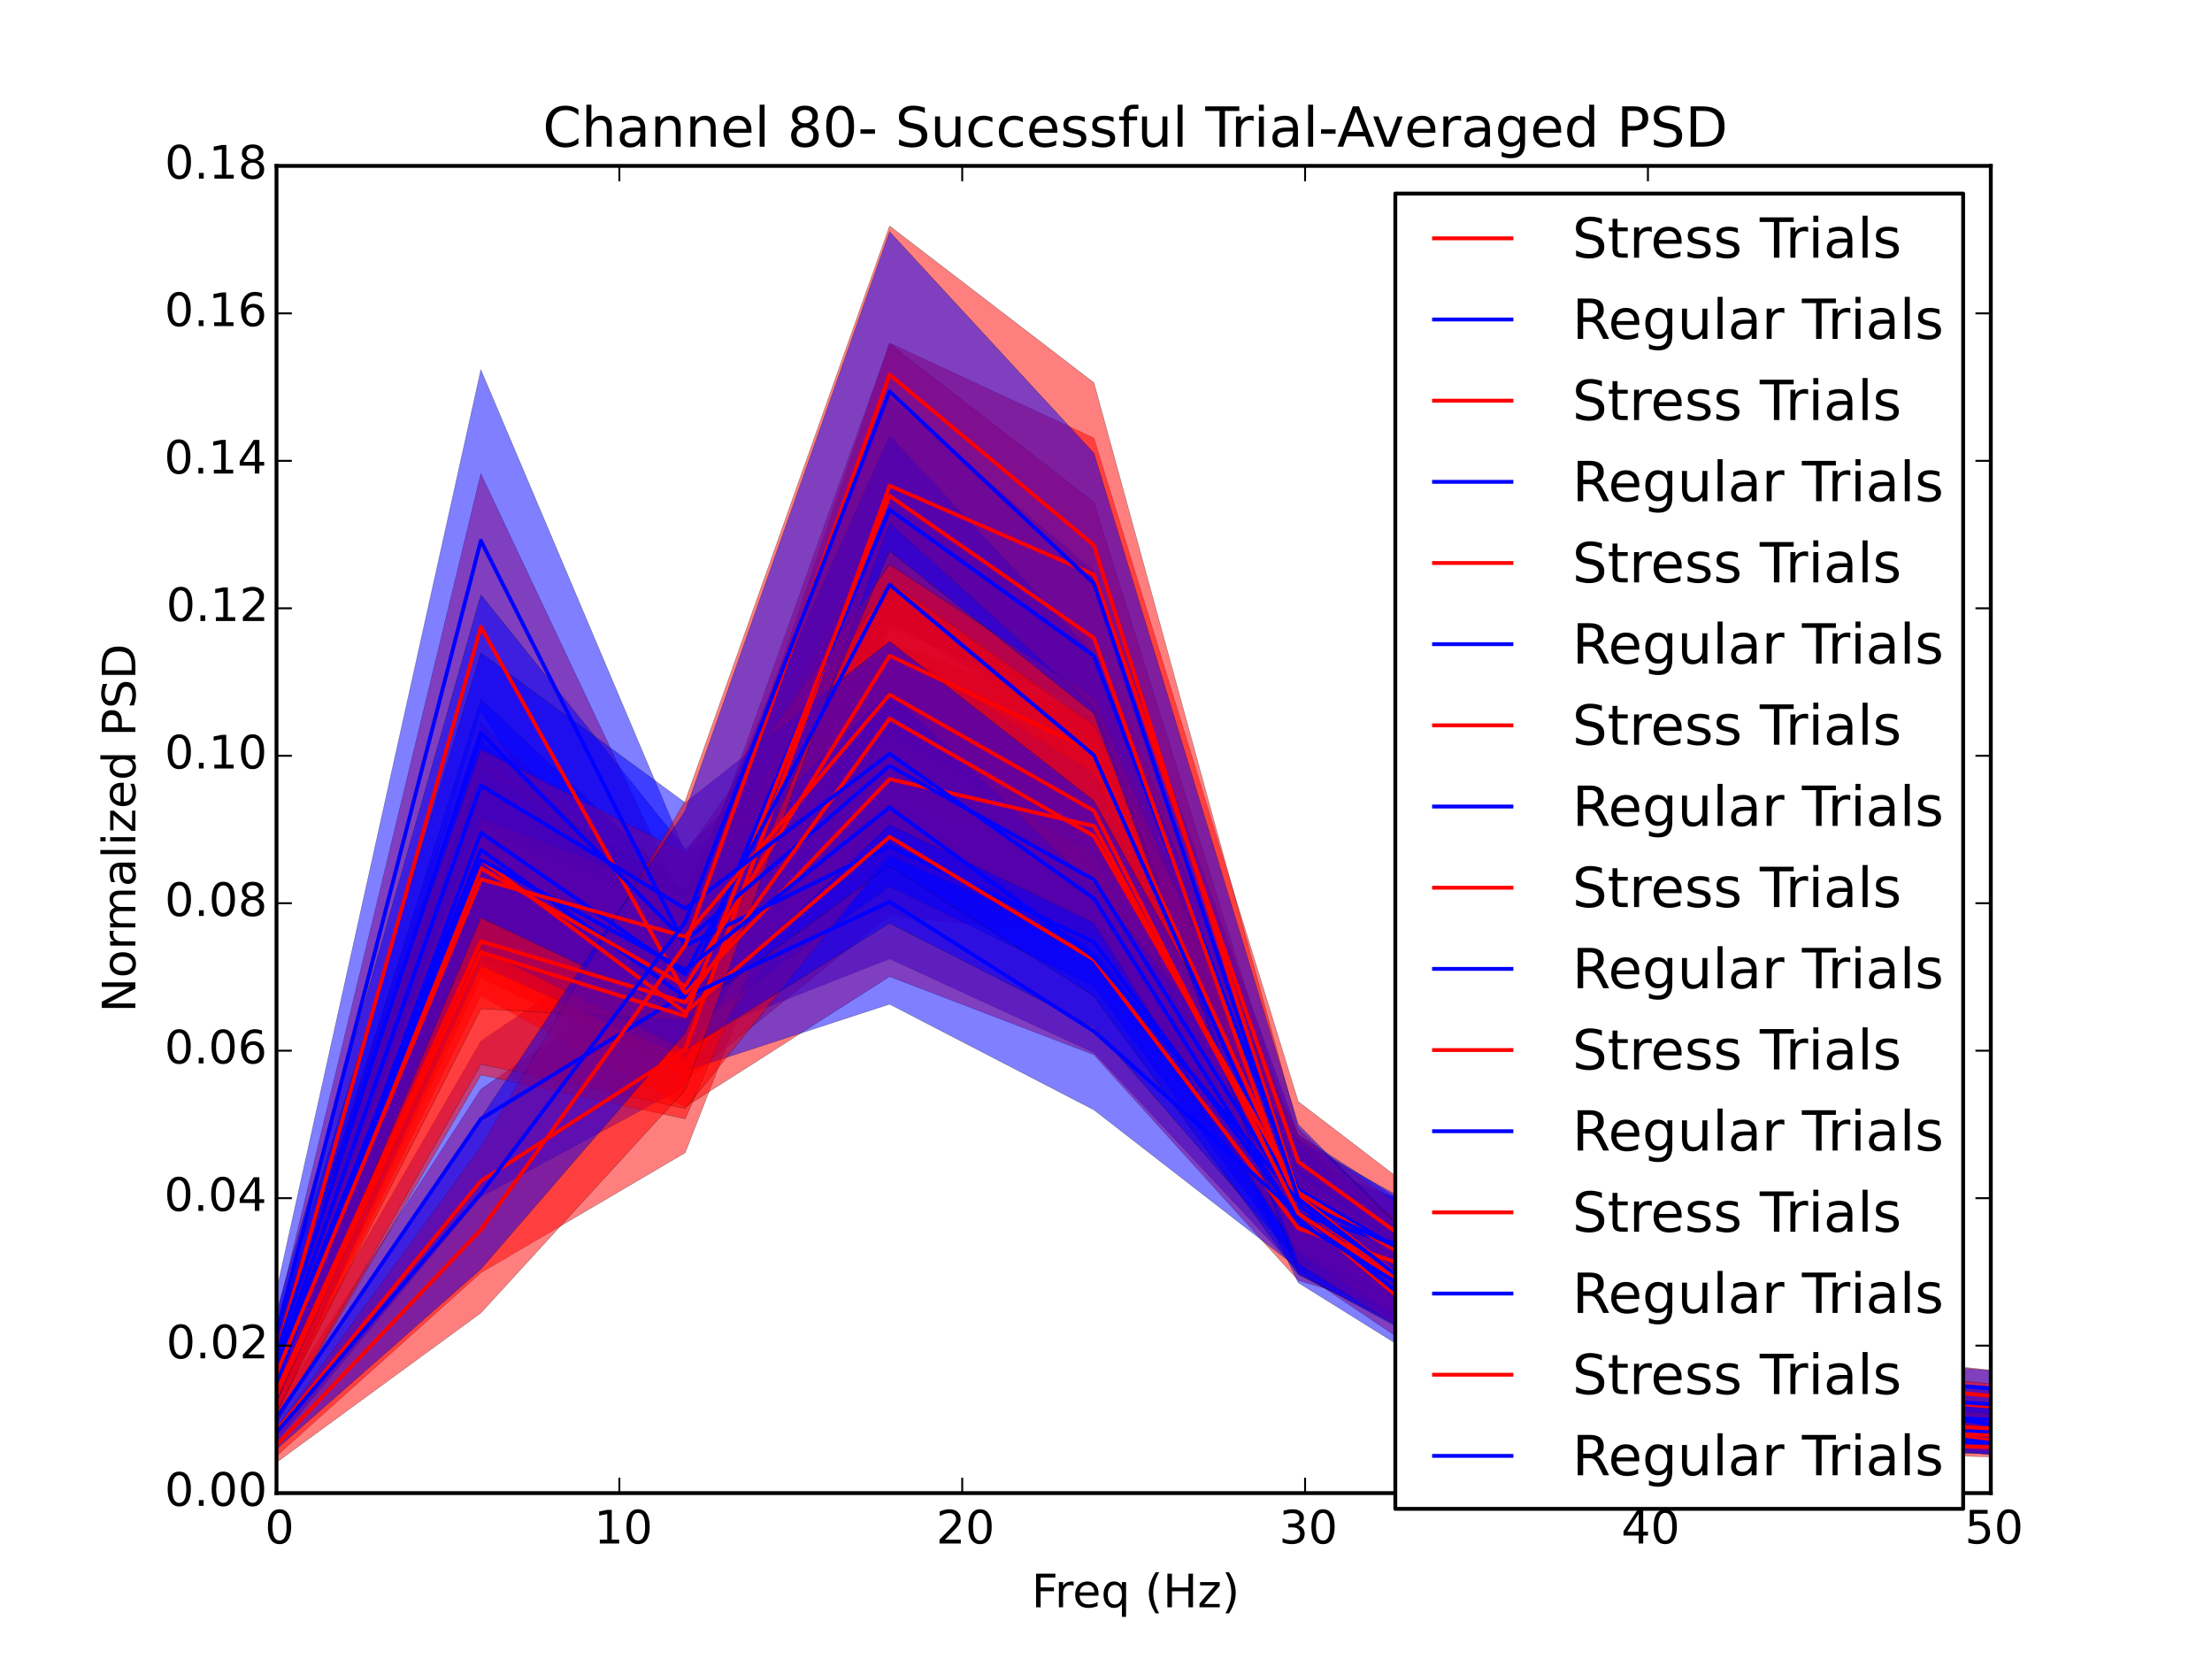 <?xml version="1.0" encoding="utf-8" standalone="no"?>
<!DOCTYPE svg PUBLIC "-//W3C//DTD SVG 1.1//EN"
  "http://www.w3.org/Graphics/SVG/1.1/DTD/svg11.dtd">
<!-- Created with matplotlib (http://matplotlib.org/) -->
<svg height="432pt" version="1.1" viewBox="0 0 576 432" width="576pt" xmlns="http://www.w3.org/2000/svg" xmlns:xlink="http://www.w3.org/1999/xlink">
 <defs>
  <style type="text/css">
*{stroke-linecap:butt;stroke-linejoin:round;}
  </style>
 </defs>
 <g id="figure_1">
  <g id="patch_1">
   <path d="
M0 432
L576 432
L576 0
L0 0
z
" style="fill:#ffffff;"/>
  </g>
  <g id="axes_1">
   <g id="patch_2">
    <path d="
M72 388.8
L518.4 388.8
L518.4 43.2
L72 43.2
z
" style="fill:#ffffff;"/>
   </g>
   <g id="PolyCollection_1">
    <defs>
     <path d="
M72 -66.043
L72 -52.829
L125.215 -100.565
L178.43 -131.831
L231.645 -268.386
L284.86 -246.839
L338.075 -113.806
L391.29 -77.975
L444.505 -71.241
L497.72 -59.295
L550.935 -53.425
L604.15 -54.824
L657.365 -49.209
L710.58 -46.556
L763.795 -45.808
L817.01 -45.207
L870.225 -44.858
L923.44 -44.572
L976.655 -44.391
L1029.87 -44.098
L1083.09 -44.031
L1136.3 -43.943
L1189.52 -43.806
L1242.73 -43.703
L1295.95 -43.684
L1349.16 -43.663
L1402.38 -43.6
L1455.59 -43.578
L1508.81 -43.529
L1562.02 -43.503
L1615.24 -43.672
L1615.24 -44.094
L1615.24 -44.094
L1562.02 -43.819
L1508.81 -43.877
L1455.59 -43.913
L1402.38 -44.004
L1349.16 -44.055
L1295.95 -44.181
L1242.73 -44.391
L1189.52 -44.408
L1136.3 -44.475
L1083.09 -44.736
L1029.87 -44.959
L976.655 -45.082
L923.44 -45.369
L870.225 -45.893
L817.01 -46.758
L763.795 -47.52
L710.58 -48.795
L657.365 -53.601
L604.15 -61.581
L550.935 -59.541
L497.72 -69.941
L444.505 -90.964
L391.29 -104.469
L338.075 -145.134
L284.86 -317.926
L231.645 -342.674
L178.43 -185.496
L125.215 -148.333
L72 -66.043
z
" id="m19a1548ba5" style="stroke:#000000;stroke-opacity:0.5;stroke-width:0.1;"/>
    </defs>
    <g clip-path="url(#p7ff5b81e1d)">
     <use style="fill:#ff0000;fill-opacity:0.5;stroke:#000000;stroke-opacity:0.5;stroke-width:0.1;" x="0.0" xlink:href="#m19a1548ba5" y="432.0"/>
    </g>
   </g>
   <g id="PolyCollection_2">
    <defs>
     <path d="
M72 -68.986
L72 -56.598
L125.215 -120.363
L178.43 -149.116
L231.645 -270.116
L284.86 -239.132
L338.075 -107.979
L391.29 -79.332
L444.505 -72.221
L497.72 -59.179
L550.935 -53.942
L604.15 -54.401
L657.365 -49.461
L710.58 -46.809
L763.795 -45.897
L817.01 -45.516
L870.225 -45.079
L923.44 -44.831
L976.655 -44.51
L1029.87 -44.315
L1083.09 -44.234
L1136.3 -44.059
L1189.52 -43.963
L1242.73 -43.886
L1295.95 -43.833
L1349.16 -43.774
L1402.38 -43.731
L1455.59 -43.671
L1508.81 -43.663
L1562.02 -43.607
L1615.24 -43.709
L1615.24 -44.045
L1615.24 -44.045
L1562.02 -43.856
L1508.81 -43.944
L1455.59 -43.976
L1402.38 -44.075
L1349.16 -44.156
L1295.95 -44.198
L1242.73 -44.35
L1189.52 -44.543
L1136.3 -44.637
L1083.09 -44.786
L1029.87 -44.992
L976.655 -45.365
L923.44 -45.694
L870.225 -46.182
L817.01 -46.837
L763.795 -47.806
L710.58 -49.253
L657.365 -53.729
L604.15 -61.32
L550.935 -59.149
L497.72 -68.897
L444.505 -90.583
L391.29 -102.334
L338.075 -136.5
L284.86 -283.29
L231.645 -328.458
L178.43 -197.193
L125.215 -160.878
L72 -68.986
z
" id="m99bf2072ba" style="stroke:#000000;stroke-opacity:0.5;stroke-width:0.1;"/>
    </defs>
    <g clip-path="url(#p7ff5b81e1d)">
     <use style="fill:#0000ff;fill-opacity:0.5;stroke:#000000;stroke-opacity:0.5;stroke-width:0.1;" x="0.0" xlink:href="#m99bf2072ba" y="432.0"/>
    </g>
   </g>
   <g id="PolyCollection_3">
    <defs>
     <path d="
M72 -88.991
L72 -69.697
L125.215 -228.894
L178.43 -150.602
L231.645 -193.521
L284.86 -188.311
L338.075 -100.14
L391.29 -72.571
L444.505 -60.749
L497.72 -54.137
L550.935 -52.251
L604.15 -53.835
L657.365 -50.072
L710.58 -48.153
L763.795 -47.142
L817.01 -46.529
L870.225 -46.058
L923.44 -45.511
L976.655 -45.266
L1029.87 -44.929
L1083.09 -44.615
L1136.3 -44.481
L1189.52 -44.337
L1242.73 -44.206
L1295.95 -44.121
L1349.16 -44.054
L1402.38 -43.962
L1455.59 -43.933
L1508.81 -43.94
L1562.02 -43.855
L1615.24 -43.877
L1615.24 -44.422
L1615.24 -44.422
L1562.02 -44.243
L1508.81 -44.378
L1455.59 -44.458
L1402.38 -44.561
L1349.16 -44.715
L1295.95 -44.833
L1242.73 -45.016
L1189.52 -45.279
L1136.3 -45.52
L1083.09 -45.812
L1029.87 -46.072
L976.655 -46.546
L923.44 -47.038
L870.225 -47.594
L817.01 -48.568
L763.795 -50.036
L710.58 -51.187
L657.365 -54.582
L604.15 -61.205
L550.935 -59.351
L497.72 -61.684
L444.505 -69.389
L391.29 -87.594
L338.075 -135.912
L284.86 -245.465
L231.645 -264.737
L178.43 -195.945
L125.215 -308.643
L72 -88.991
z
" id="m658cf787f5" style="stroke:#000000;stroke-opacity:0.5;stroke-width:0.1;"/>
    </defs>
    <g clip-path="url(#p7ff5b81e1d)">
     <use style="fill:#ff0000;fill-opacity:0.5;stroke:#000000;stroke-opacity:0.5;stroke-width:0.1;" x="0.0" xlink:href="#m658cf787f5" y="432.0"/>
    </g>
   </g>
   <g id="PolyCollection_4">
    <defs>
     <path d="
M72 -95.942
L72 -73.372
L125.215 -246.685
L178.43 -161.427
L231.645 -182.321
L284.86 -157.864
L338.075 -100.982
L391.29 -74.69
L444.505 -62.485
L497.72 -56.556
L550.935 -53.962
L604.15 -55.044
L657.365 -51.352
L710.58 -48.782
L763.795 -47.544
L817.01 -47.151
L870.225 -46.509
L923.44 -45.993
L976.655 -45.587
L1029.87 -45.407
L1083.09 -45.002
L1136.3 -44.711
L1189.52 -44.691
L1242.73 -44.533
L1295.95 -44.379
L1349.16 -44.267
L1402.38 -44.218
L1455.59 -44.107
L1508.81 -44.022
L1562.02 -43.947
L1615.24 -44.028
L1615.24 -44.49
L1615.24 -44.49
L1562.02 -44.413
L1508.81 -44.533
L1455.59 -44.612
L1402.38 -44.651
L1349.16 -44.859
L1295.95 -45.006
L1242.73 -45.126
L1189.52 -45.287
L1136.3 -45.606
L1083.09 -46.057
L1029.87 -46.555
L976.655 -46.927
L923.44 -47.436
L870.225 -48.076
L817.01 -49.039
L763.795 -50.365
L710.58 -52.168
L657.365 -55.558
L604.15 -62.326
L550.935 -59.823
L497.72 -62.596
L444.505 -70.575
L391.29 -87.835
L338.075 -128.991
L284.86 -215.568
L231.645 -240.948
L178.43 -210.046
L125.215 -335.732
L72 -95.942
z
" id="m67223daf60" style="stroke:#000000;stroke-opacity:0.5;stroke-width:0.1;"/>
    </defs>
    <g clip-path="url(#p7ff5b81e1d)">
     <use style="fill:#0000ff;fill-opacity:0.5;stroke:#000000;stroke-opacity:0.5;stroke-width:0.1;" x="0.0" xlink:href="#m67223daf60" y="432.0"/>
    </g>
   </g>
   <g id="PolyCollection_5">
    <defs>
     <path d="
M72 -86.321
L72 -63.848
L125.215 -172.652
L178.43 -143.76
L231.645 -177.705
L284.86 -157.34
L338.075 -98.574
L391.29 -82.648
L444.505 -72.73
L497.72 -63.534
L550.935 -59.093
L604.15 -58.927
L657.365 -56.687
L710.58 -56.138
L763.795 -55.398
L817.01 -54.751
L870.225 -53.947
L923.44 -52.904
L976.655 -51.922
L1029.87 -50.655
L1083.09 -49.837
L1136.3 -49.153
L1189.52 -49.288
L1242.73 -48.835
L1295.95 -48.409
L1349.16 -48.264
L1402.38 -47.803
L1455.59 -47.656
L1508.81 -47.247
L1562.02 -47.029
L1615.24 -46.796
L1615.24 -49.644
L1615.24 -49.644
L1562.02 -50.096
L1508.81 -50.582
L1455.59 -50.868
L1402.38 -51.343
L1349.16 -52.227
L1295.95 -52.621
L1242.73 -52.889
L1189.52 -53.485
L1136.3 -54.089
L1083.09 -55.489
L1029.87 -56.426
L976.655 -57.524
L923.44 -59.219
L870.225 -60.413
L817.01 -62.21
L763.795 -63.468
L710.58 -64.573
L657.365 -67.266
L604.15 -71.058
L550.935 -71.672
L497.72 -77.444
L444.505 -88.615
L391.29 -104.605
L338.075 -125.707
L284.86 -206.874
L231.645 -250.483
L178.43 -192.981
L125.215 -243.73
L72 -86.321
z
" id="m07992324d8" style="stroke:#000000;stroke-opacity:0.5;stroke-width:0.1;"/>
    </defs>
    <g clip-path="url(#p7ff5b81e1d)">
     <use style="fill:#ff0000;fill-opacity:0.5;stroke:#000000;stroke-opacity:0.5;stroke-width:0.1;" x="0.0" xlink:href="#m07992324d8" y="432.0"/>
    </g>
   </g>
   <g id="PolyCollection_6">
    <defs>
     <path d="
M72 -85.494
L72 -67.134
L125.215 -181.998
L178.43 -153.148
L231.645 -170.511
L284.86 -142.975
L338.075 -101.694
L391.29 -90.28
L444.505 -75.332
L497.72 -67.493
L550.935 -62.931
L604.15 -62.987
L657.365 -59.925
L710.58 -58.018
L763.795 -57.111
L817.01 -56.186
L870.225 -55.019
L923.44 -53.248
L976.655 -52.342
L1029.87 -51.784
L1083.09 -51.471
L1136.3 -51.043
L1189.52 -49.639
L1242.73 -49.424
L1295.95 -48.923
L1349.16 -48.508
L1402.38 -48.058
L1455.59 -48.111
L1508.81 -48.105
L1562.02 -47.536
L1615.24 -47.125
L1615.24 -50.393
L1615.24 -50.393
L1562.02 -50.538
L1508.81 -50.732
L1455.59 -51.635
L1402.38 -52.579
L1349.16 -52.618
L1295.95 -52.778
L1242.73 -53.197
L1189.52 -53.971
L1136.3 -55.582
L1083.09 -55.798
L1029.87 -56.45
L976.655 -58.78
L923.44 -60.265
L870.225 -61.813
L817.01 -63.554
L763.795 -64.832
L710.58 -65.548
L657.365 -67.87
L604.15 -73.329
L550.935 -72.518
L497.72 -76.79
L444.505 -90.706
L391.29 -109.184
L338.075 -129.83
L284.86 -183.934
L231.645 -223.83
L178.43 -191.459
L125.215 -239.491
L72 -85.494
z
" id="m4864f45e5d" style="stroke:#000000;stroke-opacity:0.5;stroke-width:0.1;"/>
    </defs>
    <g clip-path="url(#p7ff5b81e1d)">
     <use style="fill:#0000ff;fill-opacity:0.5;stroke:#000000;stroke-opacity:0.5;stroke-width:0.1;" x="0.0" xlink:href="#m4864f45e5d" y="432.0"/>
    </g>
   </g>
   <g id="PolyCollection_7">
    <defs>
     <path d="
M72 -83.759
L72 -63.804
L125.215 -177.321
L178.43 -152.207
L231.645 -224.026
L284.86 -206.478
L338.075 -104.585
L391.29 -70.502
L444.505 -60.276
L497.72 -55.237
L550.935 -54.123
L604.15 -56.743
L657.365 -51.678
L710.58 -49.122
L763.795 -48.281
L817.01 -47.534
L870.225 -46.967
L923.44 -46.64
L976.655 -46.011
L1029.87 -45.623
L1083.09 -45.49
L1136.3 -45.179
L1189.52 -44.976
L1242.73 -44.798
L1295.95 -44.702
L1349.16 -44.571
L1402.38 -44.465
L1455.59 -44.382
L1508.81 -44.287
L1562.02 -44.205
L1615.24 -44.361
L1615.24 -45.24
L1615.24 -45.24
L1562.02 -44.964
L1508.81 -45.069
L1455.59 -45.102
L1402.38 -45.318
L1349.16 -45.554
L1295.95 -45.678
L1242.73 -46.132
L1189.52 -46.271
L1136.3 -46.48
L1083.09 -46.799
L1029.87 -47.254
L976.655 -47.959
L923.44 -48.657
L870.225 -49.243
L817.01 -49.979
L763.795 -51.489
L710.58 -52.716
L657.365 -56.969
L604.15 -65.195
L550.935 -60.329
L497.72 -62.766
L444.505 -70.163
L391.29 -85.53
L338.075 -135.423
L284.86 -266.063
L231.645 -298.487
L178.43 -198.192
L125.215 -234.53
L72 -83.759
z
" id="m37cb2b0c84" style="stroke:#000000;stroke-opacity:0.5;stroke-width:0.1;"/>
    </defs>
    <g clip-path="url(#p7ff5b81e1d)">
     <use style="fill:#ff0000;fill-opacity:0.5;stroke:#000000;stroke-opacity:0.5;stroke-width:0.1;" x="0.0" xlink:href="#m37cb2b0c84" y="432.0"/>
    </g>
   </g>
   <g id="PolyCollection_8">
    <defs>
     <path d="
M72 -90.319
L72 -68.856
L125.215 -205.051
L178.43 -162.922
L231.645 -201.181
L284.86 -175.19
L338.075 -102.986
L391.29 -73.495
L444.505 -62.081
L497.72 -56.406
L550.935 -55.357
L604.15 -57.068
L657.365 -51.946
L710.58 -49.527
L763.795 -48.814
L817.01 -48.268
L870.225 -47.281
L923.44 -46.689
L976.655 -46.38
L1029.87 -46.088
L1083.09 -45.658
L1136.3 -45.485
L1189.52 -45.376
L1242.73 -45.086
L1295.95 -44.998
L1349.16 -44.809
L1402.38 -44.676
L1455.59 -44.534
L1508.81 -44.46
L1562.02 -44.34
L1615.24 -44.44
L1615.24 -45.072
L1615.24 -45.072
L1562.02 -45.037
L1508.81 -45.126
L1455.59 -45.438
L1402.38 -45.69
L1349.16 -45.714
L1295.95 -45.813
L1242.73 -46.296
L1189.52 -46.586
L1136.3 -46.837
L1083.09 -47.136
L1029.87 -47.769
L976.655 -48.644
L923.44 -49.327
L870.225 -49.832
L817.01 -50.836
L763.795 -52.126
L710.58 -53.094
L657.365 -57.49
L604.15 -65.85
L550.935 -61.559
L497.72 -63.245
L444.505 -71.557
L391.29 -90.262
L338.075 -133.17
L284.86 -230.673
L231.645 -264.004
L178.43 -210.901
L125.215 -277.126
L72 -90.319
z
" id="m1378d9754c" style="stroke:#000000;stroke-opacity:0.5;stroke-width:0.1;"/>
    </defs>
    <g clip-path="url(#p7ff5b81e1d)">
     <use style="fill:#0000ff;fill-opacity:0.5;stroke:#000000;stroke-opacity:0.5;stroke-width:0.1;" x="0.0" xlink:href="#m1378d9754c" y="432.0"/>
    </g>
   </g>
   <g id="PolyCollection_9">
    <defs>
     <path d="
M72 -76.162
L72 -61.157
L125.215 -152.09
L178.43 -140.66
L231.645 -263.204
L284.86 -230.484
L338.075 -101.145
L391.29 -65.394
L444.505 -56.379
L497.72 -53.23
L550.935 -51.657
L604.15 -54.001
L657.365 -49.699
L710.58 -47.092
L763.795 -46.388
L817.01 -46.188
L870.225 -45.553
L923.44 -45.458
L976.655 -45.134
L1029.87 -44.819
L1083.09 -44.746
L1136.3 -44.56
L1189.52 -44.41
L1242.73 -44.297
L1295.95 -44.218
L1349.16 -44.088
L1402.38 -44.055
L1455.59 -44.019
L1508.81 -43.904
L1562.02 -43.88
L1615.24 -44.025
L1615.24 -44.673
L1615.24 -44.673
L1562.02 -44.46
L1508.81 -44.573
L1455.59 -44.687
L1402.38 -44.752
L1349.16 -44.81
L1295.95 -44.945
L1242.73 -45.187
L1189.52 -45.342
L1136.3 -45.581
L1083.09 -45.897
L1029.87 -46.074
L976.655 -46.294
L923.44 -46.702
L870.225 -47.297
L817.01 -48.148
L763.795 -49.122
L710.58 -50.237
L657.365 -54.774
L604.15 -61.895
L550.935 -56.757
L497.72 -58.306
L444.505 -64.945
L391.29 -77.148
L338.075 -131.101
L284.86 -301.247
L231.645 -342.556
L178.43 -194.14
L125.215 -215.971
L72 -76.162
z
" id="mfce4f9c697" style="stroke:#000000;stroke-opacity:0.5;stroke-width:0.1;"/>
    </defs>
    <g clip-path="url(#p7ff5b81e1d)">
     <use style="fill:#ff0000;fill-opacity:0.5;stroke:#000000;stroke-opacity:0.5;stroke-width:0.1;" x="0.0" xlink:href="#mfce4f9c697" y="432.0"/>
    </g>
   </g>
   <g id="PolyCollection_10">
    <defs>
     <path d="
M72 -80.433
L72 -63.501
L125.215 -180.495
L178.43 -156.683
L231.645 -241.008
L284.86 -209.222
L338.075 -97.987
L391.29 -64.807
L444.505 -57.273
L497.72 -53.983
L550.935 -52.414
L604.15 -54.192
L657.365 -50.258
L710.58 -47.682
L763.795 -47.116
L817.01 -46.454
L870.225 -45.904
L923.44 -45.552
L976.655 -45.424
L1029.87 -45.096
L1083.09 -44.915
L1136.3 -44.751
L1189.52 -44.551
L1242.73 -44.383
L1295.95 -44.417
L1349.16 -44.353
L1402.38 -44.189
L1455.59 -44.163
L1508.81 -44.106
L1562.02 -44.013
L1615.24 -44.077
L1615.24 -44.816
L1615.24 -44.816
L1562.02 -44.632
L1508.81 -44.692
L1455.59 -44.837
L1402.38 -44.915
L1349.16 -44.976
L1295.95 -45.227
L1242.73 -45.491
L1189.52 -45.708
L1136.3 -46.004
L1083.09 -46.224
L1029.87 -46.462
L976.655 -46.811
L923.44 -47.332
L870.225 -47.736
L817.01 -48.67
L763.795 -49.785
L710.58 -51.343
L657.365 -54.678
L604.15 -61.241
L550.935 -57.787
L497.72 -60.113
L444.505 -65.787
L391.29 -81.871
L338.075 -134.657
L284.86 -261.498
L231.645 -318.529
L178.43 -199.982
L125.215 -249.909
L72 -80.433
z
" id="mf77d82a959" style="stroke:#000000;stroke-opacity:0.5;stroke-width:0.1;"/>
    </defs>
    <g clip-path="url(#p7ff5b81e1d)">
     <use style="fill:#0000ff;fill-opacity:0.5;stroke:#000000;stroke-opacity:0.5;stroke-width:0.1;" x="0.0" xlink:href="#mf77d82a959" y="432.0"/>
    </g>
   </g>
   <g id="PolyCollection_11">
    <defs>
     <path d="
M72 -77.814
L72 -61.251
L125.215 -154.877
L178.43 -143.343
L231.645 -209.213
L284.86 -185.453
L338.075 -106.54
L391.29 -79.74
L444.505 -66.855
L497.72 -61.152
L550.935 -57.684
L604.15 -60.065
L657.365 -55.248
L710.58 -52.479
L763.795 -50.836
L817.01 -49.85
L870.225 -48.869
L923.44 -48.381
L976.655 -47.763
L1029.87 -47.192
L1083.09 -46.429
L1136.3 -45.981
L1189.52 -45.778
L1242.73 -45.322
L1295.95 -45.408
L1349.16 -45.41
L1402.38 -45.03
L1455.59 -44.905
L1508.81 -44.823
L1562.02 -44.743
L1615.24 -44.819
L1615.24 -45.847
L1615.24 -45.847
L1562.02 -45.686
L1508.81 -46.049
L1455.59 -46.241
L1402.38 -46.401
L1349.16 -46.694
L1295.95 -46.981
L1242.73 -47.317
L1189.52 -47.844
L1136.3 -48.197
L1083.09 -48.874
L1029.87 -49.91
L976.655 -50.892
L923.44 -52.29
L870.225 -53.919
L817.01 -54.873
L763.795 -57.205
L710.58 -58.745
L657.365 -62.912
L604.15 -71.059
L550.935 -68.29
L497.72 -73.796
L444.505 -82.715
L391.29 -99.699
L338.075 -136.371
L284.86 -243.101
L231.645 -280.574
L178.43 -198.604
L125.215 -218.869
L72 -77.814
z
" id="m3eb96ab646" style="stroke:#000000;stroke-opacity:0.5;stroke-width:0.1;"/>
    </defs>
    <g clip-path="url(#p7ff5b81e1d)">
     <use style="fill:#ff0000;fill-opacity:0.5;stroke:#000000;stroke-opacity:0.5;stroke-width:0.1;" x="0.0" xlink:href="#m3eb96ab646" y="432.0"/>
    </g>
   </g>
   <g id="PolyCollection_12">
    <defs>
     <path d="
M72 -82.975
L72 -66.627
L125.215 -184.781
L178.43 -158.543
L231.645 -191.581
L284.86 -164.45
L338.075 -103.436
L391.29 -83.656
L444.505 -70.771
L497.72 -62.807
L550.935 -60.293
L604.15 -61.309
L657.365 -56.411
L710.58 -53.678
L763.795 -53.039
L817.01 -51.717
L870.225 -50.673
L923.44 -49.358
L976.655 -48.339
L1029.87 -47.657
L1083.09 -47.254
L1136.3 -46.818
L1189.52 -46.613
L1242.73 -46.081
L1295.95 -45.887
L1349.16 -45.832
L1402.38 -45.645
L1455.59 -45.498
L1508.81 -45.318
L1562.02 -45.255
L1615.24 -45.177
L1615.24 -46.181
L1615.24 -46.181
L1562.02 -46.163
L1508.81 -46.349
L1455.59 -46.613
L1402.38 -47.103
L1349.16 -47.345
L1295.95 -47.503
L1242.73 -48.171
L1189.52 -48.724
L1136.3 -49.16
L1083.09 -49.507
L1029.87 -49.961
L976.655 -51.395
L923.44 -53.566
L870.225 -54.672
L817.01 -56.914
L763.795 -58.74
L710.58 -61.439
L657.365 -64.959
L604.15 -73.967
L550.935 -68.353
L497.72 -72.455
L444.505 -85.584
L391.29 -105.372
L338.075 -135.084
L284.86 -201.179
L231.645 -251.904
L178.43 -200.341
L125.215 -231.496
L72 -82.975
z
" id="m0def6cf68d" style="stroke:#000000;stroke-opacity:0.5;stroke-width:0.1;"/>
    </defs>
    <g clip-path="url(#p7ff5b81e1d)">
     <use style="fill:#0000ff;fill-opacity:0.5;stroke:#000000;stroke-opacity:0.5;stroke-width:0.1;" x="0.0" xlink:href="#m0def6cf68d" y="432.0"/>
    </g>
   </g>
   <g id="PolyCollection_13">
    <defs>
     <path d="
M72 -84.407
L72 -64.182
L125.215 -169.307
L178.43 -166.337
L231.645 -217.273
L284.86 -191.624
L338.075 -105.639
L391.29 -71.595
L444.505 -61.926
L497.72 -56.938
L550.935 -54.818
L604.15 -58.112
L657.365 -53.138
L710.58 -50.523
L763.795 -49.729
L817.01 -49.007
L870.225 -47.911
L923.44 -47.432
L976.655 -47.166
L1029.87 -46.763
L1083.09 -46.425
L1136.3 -46.204
L1189.52 -46.003
L1242.73 -45.434
L1295.95 -45.403
L1349.16 -45.279
L1402.38 -45.217
L1455.59 -45.073
L1508.81 -44.808
L1562.02 -44.649
L1615.24 -44.86
L1615.24 -45.822
L1615.24 -45.822
L1562.02 -45.753
L1508.81 -45.908
L1455.59 -46.025
L1402.38 -46.385
L1349.16 -46.505
L1295.95 -46.769
L1242.73 -47.12
L1189.52 -47.7
L1136.3 -48.092
L1083.09 -48.474
L1029.87 -48.934
L976.655 -49.492
L923.44 -50.138
L870.225 -50.934
L817.01 -52.355
L763.795 -53.653
L710.58 -55.188
L657.365 -58.264
L604.15 -65.953
L550.935 -61.876
L497.72 -65.236
L444.505 -73.588
L391.29 -88.415
L338.075 -126.452
L284.86 -250.103
L231.645 -284.958
L178.43 -209.852
L125.215 -236.807
L72 -84.407
z
" id="m9bdefa065b" style="stroke:#000000;stroke-opacity:0.5;stroke-width:0.1;"/>
    </defs>
    <g clip-path="url(#p7ff5b81e1d)">
     <use style="fill:#ff0000;fill-opacity:0.5;stroke:#000000;stroke-opacity:0.5;stroke-width:0.1;" x="0.0" xlink:href="#m9bdefa065b" y="432.0"/>
    </g>
   </g>
   <g id="PolyCollection_14">
    <defs>
     <path d="
M72 -86.999
L72 -66.915
L125.215 -193
L178.43 -167.856
L231.645 -206.474
L284.86 -172.605
L338.075 -100.134
L391.29 -73.604
L444.505 -63.869
L497.72 -59.31
L550.935 -56.812
L604.15 -57.892
L657.365 -53.152
L710.58 -50.945
L763.795 -49.683
L817.01 -48.727
L870.225 -47.965
L923.44 -47.525
L976.655 -46.852
L1029.87 -46.545
L1083.09 -46.411
L1136.3 -46.213
L1189.52 -45.968
L1242.73 -45.669
L1295.95 -45.526
L1349.16 -45.322
L1402.38 -45.175
L1455.59 -44.993
L1508.81 -44.8
L1562.02 -44.66
L1615.24 -44.74
L1615.24 -45.816
L1615.24 -45.816
L1562.02 -45.686
L1508.81 -45.825
L1455.59 -46.13
L1402.38 -46.202
L1349.16 -46.463
L1295.95 -46.728
L1242.73 -47.2
L1189.52 -47.841
L1136.3 -48.071
L1083.09 -48.317
L1029.87 -48.674
L976.655 -49.636
L923.44 -50.268
L870.225 -51.312
L817.01 -51.647
L763.795 -52.824
L710.58 -55.126
L657.365 -59.317
L604.15 -65.928
L550.935 -64.413
L497.72 -67.444
L444.505 -72.936
L391.29 -88.123
L338.075 -127.585
L284.86 -223.469
L231.645 -264.99
L178.43 -222.96
L125.215 -261.947
L72 -86.999
z
" id="m6d56032e52" style="stroke:#000000;stroke-opacity:0.5;stroke-width:0.1;"/>
    </defs>
    <g clip-path="url(#p7ff5b81e1d)">
     <use style="fill:#0000ff;fill-opacity:0.5;stroke:#000000;stroke-opacity:0.5;stroke-width:0.1;" x="0.0" xlink:href="#m6d56032e52" y="432.0"/>
    </g>
   </g>
   <g id="PolyCollection_15">
    <defs>
     <path d="
M72 -60.225
L72 -51.188
L125.215 -90.111
L178.43 -148.215
L231.645 -295.75
L284.86 -247.693
L338.075 -102.977
L391.29 -69.403
L444.505 -64.724
L497.72 -55.872
L550.935 -50.411
L604.15 -49.854
L657.365 -47.89
L710.58 -46.431
L763.795 -45.611
L817.01 -45.248
L870.225 -45.107
L923.44 -44.83
L976.655 -44.652
L1029.87 -44.531
L1083.09 -44.438
L1136.3 -44.252
L1189.52 -44.122
L1242.73 -44.08
L1295.95 -43.963
L1349.16 -43.886
L1402.38 -43.835
L1455.59 -43.8
L1508.81 -43.756
L1562.02 -43.711
L1615.24 -43.742
L1615.24 -44.272
L1615.24 -44.272
L1562.02 -44.222
L1508.81 -44.283
L1455.59 -44.337
L1402.38 -44.441
L1349.16 -44.573
L1295.95 -44.767
L1242.73 -44.805
L1189.52 -45.121
L1136.3 -45.188
L1083.09 -45.325
L1029.87 -45.724
L976.655 -45.987
L923.44 -46.247
L870.225 -46.551
L817.01 -47.052
L763.795 -47.608
L710.58 -48.624
L657.365 -50.947
L604.15 -54.559
L550.935 -55.453
L497.72 -62.937
L444.505 -77.727
L391.29 -86.898
L338.075 -138.156
L284.86 -332.344
L231.645 -373.155
L178.43 -223.442
L125.215 -133.442
L72 -60.225
z
" id="md86e9c3603" style="stroke:#000000;stroke-opacity:0.5;stroke-width:0.1;"/>
    </defs>
    <g clip-path="url(#p7ff5b81e1d)">
     <use style="fill:#ff0000;fill-opacity:0.5;stroke:#000000;stroke-opacity:0.5;stroke-width:0.1;" x="0.0" xlink:href="#md86e9c3603" y="432.0"/>
    </g>
   </g>
   <g id="PolyCollection_16">
    <defs>
     <path d="
M72 -63.262
L72 -54.654
L125.215 -101.523
L178.43 -163.007
L231.645 -288.49
L284.86 -246.177
L338.075 -100.489
L391.29 -71.537
L444.505 -64.263
L497.72 -55.336
L550.935 -49.808
L604.15 -48.99
L657.365 -47.184
L710.58 -46.091
L763.795 -45.686
L817.01 -45.318
L870.225 -44.948
L923.44 -44.733
L976.655 -44.512
L1029.87 -44.397
L1083.09 -44.418
L1136.3 -44.2
L1189.52 -44.062
L1242.73 -44.01
L1295.95 -43.951
L1349.16 -43.933
L1402.38 -43.876
L1455.59 -43.827
L1508.81 -43.774
L1562.02 -43.713
L1615.24 -43.734
L1615.24 -44.24
L1615.24 -44.24
L1562.02 -44.224
L1508.81 -44.304
L1455.59 -44.374
L1402.38 -44.445
L1349.16 -44.567
L1295.95 -44.722
L1242.73 -44.907
L1189.52 -45.113
L1136.3 -45.223
L1083.09 -45.293
L1029.87 -45.592
L976.655 -45.913
L923.44 -46.259
L870.225 -46.867
L817.01 -47.291
L763.795 -47.776
L710.58 -48.498
L657.365 -50.475
L604.15 -53.603
L550.935 -54.386
L497.72 -62.413
L444.505 -75.916
L391.29 -85.33
L338.075 -139.187
L284.86 -313.979
L231.645 -371.669
L178.43 -220.806
L125.215 -140.836
L72 -63.262
z
" id="mc2096d95bf" style="stroke:#000000;stroke-opacity:0.5;stroke-width:0.1;"/>
    </defs>
    <g clip-path="url(#p7ff5b81e1d)">
     <use style="fill:#0000ff;fill-opacity:0.5;stroke:#000000;stroke-opacity:0.5;stroke-width:0.1;" x="0.0" xlink:href="#mc2096d95bf" y="432.0"/>
    </g>
   </g>
   <g id="line2d_1">
    <path clip-path="url(#p7ff5b81e1d)" d="
M72 372.564
L125.215 307.551
L178.43 273.336
L231.645 126.47
L284.86 149.617
L338.075 302.53
L391.29 340.778
L444.505 350.897
L497.72 367.382
L550.935 375.517
L577 374.675" style="fill:none;stroke:#ff0000;stroke-linecap:square;"/>
   </g>
   <g id="line2d_2">
    <path clip-path="url(#p7ff5b81e1d)" d="
M72 369.208
L125.215 291.379
L178.43 258.846
L231.645 132.713
L284.86 170.789
L338.075 309.761
L391.29 341.167
L444.505 350.598
L497.72 367.962
L550.935 375.454
L577 374.81" style="fill:none;stroke:#0000ff;stroke-linecap:square;"/>
   </g>
   <g id="line2d_3">
    <path clip-path="url(#p7ff5b81e1d)" d="
M72 352.656
L125.215 163.232
L178.43 258.726
L231.645 202.871
L284.86 215.112
L338.075 313.974
L391.29 351.918
L444.505 366.931
L497.72 374.089
L550.935 376.199
L577 375.357" style="fill:none;stroke:#ff0000;stroke-linecap:square;"/>
   </g>
   <g id="line2d_4">
    <path clip-path="url(#p7ff5b81e1d)" d="
M72 347.343
L125.215 140.792
L178.43 246.264
L231.645 220.365
L284.86 245.284
L338.075 317.014
L391.29 350.738
L444.505 365.47
L497.72 372.424
L550.935 375.107
L577 374.229" style="fill:none;stroke:#0000ff;stroke-linecap:square;"/>
   </g>
   <g id="line2d_5">
    <path clip-path="url(#p7ff5b81e1d)" d="
M72 356.915
L125.215 223.809
L178.43 263.63
L231.645 217.906
L284.86 249.893
L338.075 319.859
L391.29 338.374
L444.505 351.327
L497.72 361.511
L550.935 366.618
L577 366.808" style="fill:none;stroke:#ff0000;stroke-linecap:square;"/>
   </g>
   <g id="line2d_6">
    <path clip-path="url(#p7ff5b81e1d)" d="
M72 355.686
L125.215 221.255
L178.43 259.696
L231.645 234.829
L284.86 268.545
L338.075 316.238
L391.29 332.268
L444.505 348.981
L497.72 359.858
L550.935 364.275
L577 364.063" style="fill:none;stroke:#0000ff;stroke-linecap:square;"/>
   </g>
   <g id="line2d_7">
    <path clip-path="url(#p7ff5b81e1d)" d="
M72 358.218
L125.215 226.074
L178.43 256.801
L231.645 170.744
L284.86 195.729
L338.075 311.996
L391.29 353.984
L444.505 366.78
L497.72 372.999
L550.935 374.774
L577 372.941" style="fill:none;stroke:#ff0000;stroke-linecap:square;"/>
   </g>
   <g id="line2d_8">
    <path clip-path="url(#p7ff5b81e1d)" d="
M72 352.413
L125.215 190.912
L178.43 245.088
L231.645 199.408
L284.86 229.069
L338.075 313.922
L391.29 350.121
L444.505 365.181
L497.72 372.175
L550.935 373.542
L577 372.072" style="fill:none;stroke:#0000ff;stroke-linecap:square;"/>
   </g>
   <g id="line2d_9">
    <path clip-path="url(#p7ff5b81e1d)" d="
M72 363.341
L125.215 247.969
L178.43 264.6
L231.645 129.12
L284.86 166.135
L338.075 315.877
L391.29 360.729
L444.505 371.338
L497.72 376.232
L550.935 377.793
L577 375.961" style="fill:none;stroke:#ff0000;stroke-linecap:square;"/>
   </g>
   <g id="line2d_10">
    <path clip-path="url(#p7ff5b81e1d)" d="
M72 360.033
L125.215 216.798
L178.43 253.667
L231.645 152.232
L284.86 196.64
L338.075 315.678
L391.29 358.661
L444.505 370.47
L497.72 374.952
L550.935 376.9
L577 375.618" style="fill:none;stroke:#0000ff;stroke-linecap:square;"/>
   </g>
   <g id="line2d_11">
    <path clip-path="url(#p7ff5b81e1d)" d="
M72 362.467
L125.215 245.127
L178.43 261.027
L231.645 187.106
L284.86 217.723
L338.075 310.544
L391.29 342.281
L444.505 357.215
L497.72 364.526
L550.935 369.013
L577 367.752" style="fill:none;stroke:#ff0000;stroke-linecap:square;"/>
   </g>
   <g id="line2d_12">
    <path clip-path="url(#p7ff5b81e1d)" d="
M72 357.199
L125.215 223.861
L178.43 252.558
L231.645 210.257
L284.86 249.185
L338.075 312.74
L391.29 337.486
L444.505 353.823
L497.72 364.369
L550.935 367.677
L577 366.053" style="fill:none;stroke:#0000ff;stroke-linecap:square;"/>
   </g>
   <g id="line2d_13">
    <path clip-path="url(#p7ff5b81e1d)" d="
M72 357.706
L125.215 228.943
L178.43 243.906
L231.645 180.884
L284.86 211.136
L338.075 315.954
L391.29 351.995
L444.505 364.243
L497.72 370.913
L550.935 373.653
L577 371.848" style="fill:none;stroke:#ff0000;stroke-linecap:square;"/>
   </g>
   <g id="line2d_14">
    <path clip-path="url(#p7ff5b81e1d)" d="
M72 355.043
L125.215 204.527
L178.43 236.592
L231.645 196.268
L284.86 233.963
L338.075 318.141
L391.29 351.136
L444.505 363.598
L497.72 368.623
L550.935 371.388
L577 370.752" style="fill:none;stroke:#0000ff;stroke-linecap:square;"/>
   </g>
   <g id="line2d_15">
    <path clip-path="url(#p7ff5b81e1d)" d="
M72 376.293
L125.215 320.224
L178.43 246.171
L231.645 97.548
L284.86 141.982
L338.075 311.434
L391.29 353.849
L444.505 360.774
L497.72 372.595
L550.935 379.068
L577 379.423" style="fill:none;stroke:#ff0000;stroke-linecap:square;"/>
   </g>
   <g id="line2d_16">
    <path clip-path="url(#p7ff5b81e1d)" d="
M72 373.042
L125.215 310.82
L178.43 240.093
L231.645 101.921
L284.86 151.922
L338.075 312.162
L391.29 353.566
L444.505 361.911
L497.72 373.125
L550.935 379.903
L577 380.295" style="fill:none;stroke:#0000ff;stroke-linecap:square;"/>
   </g>
   <g id="patch_3">
    <path d="
M72 43.2
L518.4 43.2" style="fill:none;stroke:#000000;stroke-linecap:square;stroke-linejoin:miter;"/>
   </g>
   <g id="patch_4">
    <path d="
M518.4 388.8
L518.4 43.2" style="fill:none;stroke:#000000;stroke-linecap:square;stroke-linejoin:miter;"/>
   </g>
   <g id="patch_5">
    <path d="
M72 388.8
L518.4 388.8" style="fill:none;stroke:#000000;stroke-linecap:square;stroke-linejoin:miter;"/>
   </g>
   <g id="patch_6">
    <path d="
M72 388.8
L72 43.2" style="fill:none;stroke:#000000;stroke-linecap:square;stroke-linejoin:miter;"/>
   </g>
   <g id="matplotlib.axis_1">
    <g id="xtick_1">
     <g id="line2d_17">
      <defs>
       <path d="
M0 0
L0 -4" id="m93b0483c22" style="stroke:#000000;stroke-width:0.5;"/>
      </defs>
      <g>
       <use style="stroke:#000000;stroke-width:0.5;" x="72.0" xlink:href="#m93b0483c22" y="388.8"/>
      </g>
     </g>
     <g id="line2d_18">
      <defs>
       <path d="
M0 0
L0 4" id="m741efc42ff" style="stroke:#000000;stroke-width:0.5;"/>
      </defs>
      <g>
       <use style="stroke:#000000;stroke-width:0.5;" x="72.0" xlink:href="#m741efc42ff" y="43.2"/>
      </g>
     </g>
     <g id="text_1">
      <!-- 0 -->
      <defs>
       <path d="
M31.781 66.406
Q24.172 66.406 20.328 58.906
Q16.5 51.422 16.5 36.375
Q16.5 21.391 20.328 13.891
Q24.172 6.391 31.781 6.391
Q39.453 6.391 43.281 13.891
Q47.125 21.391 47.125 36.375
Q47.125 51.422 43.281 58.906
Q39.453 66.406 31.781 66.406
M31.781 74.219
Q44.047 74.219 50.516 64.516
Q56.984 54.828 56.984 36.375
Q56.984 17.969 50.516 8.266
Q44.047 -1.422 31.781 -1.422
Q19.531 -1.422 13.062 8.266
Q6.594 17.969 6.594 36.375
Q6.594 54.828 13.062 64.516
Q19.531 74.219 31.781 74.219" id="BitstreamVeraSans-Roman-30"/>
      </defs>
      <g transform="translate(68.977 401.918)scale(0.12 -0.12)">
       <use xlink:href="#BitstreamVeraSans-Roman-30"/>
      </g>
     </g>
    </g>
    <g id="xtick_2">
     <g id="line2d_19">
      <g>
       <use style="stroke:#000000;stroke-width:0.5;" x="161.28" xlink:href="#m93b0483c22" y="388.8"/>
      </g>
     </g>
     <g id="line2d_20">
      <g>
       <use style="stroke:#000000;stroke-width:0.5;" x="161.28" xlink:href="#m741efc42ff" y="43.2"/>
      </g>
     </g>
     <g id="text_2">
      <!-- 10 -->
      <defs>
       <path d="
M12.406 8.297
L28.516 8.297
L28.516 63.922
L10.984 60.406
L10.984 69.391
L28.422 72.906
L38.281 72.906
L38.281 8.297
L54.391 8.297
L54.391 0
L12.406 0
z
" id="BitstreamVeraSans-Roman-31"/>
      </defs>
      <g transform="translate(154.702 401.918)scale(0.12 -0.12)">
       <use xlink:href="#BitstreamVeraSans-Roman-31"/>
       <use x="63.623" xlink:href="#BitstreamVeraSans-Roman-30"/>
      </g>
     </g>
    </g>
    <g id="xtick_3">
     <g id="line2d_21">
      <g>
       <use style="stroke:#000000;stroke-width:0.5;" x="250.56" xlink:href="#m93b0483c22" y="388.8"/>
      </g>
     </g>
     <g id="line2d_22">
      <g>
       <use style="stroke:#000000;stroke-width:0.5;" x="250.56" xlink:href="#m741efc42ff" y="43.2"/>
      </g>
     </g>
     <g id="text_3">
      <!-- 20 -->
      <defs>
       <path d="
M19.188 8.297
L53.609 8.297
L53.609 0
L7.328 0
L7.328 8.297
Q12.938 14.109 22.625 23.891
Q32.328 33.688 34.812 36.531
Q39.547 41.844 41.422 45.531
Q43.312 49.219 43.312 52.781
Q43.312 58.594 39.234 62.25
Q35.156 65.922 28.609 65.922
Q23.969 65.922 18.812 64.312
Q13.672 62.703 7.812 59.422
L7.812 69.391
Q13.766 71.781 18.938 73
Q24.125 74.219 28.422 74.219
Q39.75 74.219 46.484 68.547
Q53.219 62.891 53.219 53.422
Q53.219 48.922 51.531 44.891
Q49.859 40.875 45.406 35.406
Q44.188 33.984 37.641 27.219
Q31.109 20.453 19.188 8.297" id="BitstreamVeraSans-Roman-32"/>
      </defs>
      <g transform="translate(243.763 401.918)scale(0.12 -0.12)">
       <use xlink:href="#BitstreamVeraSans-Roman-32"/>
       <use x="63.623" xlink:href="#BitstreamVeraSans-Roman-30"/>
      </g>
     </g>
    </g>
    <g id="xtick_4">
     <g id="line2d_23">
      <g>
       <use style="stroke:#000000;stroke-width:0.5;" x="339.84" xlink:href="#m93b0483c22" y="388.8"/>
      </g>
     </g>
     <g id="line2d_24">
      <g>
       <use style="stroke:#000000;stroke-width:0.5;" x="339.84" xlink:href="#m741efc42ff" y="43.2"/>
      </g>
     </g>
     <g id="text_4">
      <!-- 30 -->
      <defs>
       <path d="
M40.578 39.312
Q47.656 37.797 51.625 33
Q55.609 28.219 55.609 21.188
Q55.609 10.406 48.188 4.484
Q40.766 -1.422 27.094 -1.422
Q22.516 -1.422 17.656 -0.516
Q12.797 0.391 7.625 2.203
L7.625 11.719
Q11.719 9.328 16.594 8.109
Q21.484 6.891 26.812 6.891
Q36.078 6.891 40.938 10.547
Q45.797 14.203 45.797 21.188
Q45.797 27.641 41.281 31.266
Q36.766 34.906 28.719 34.906
L20.219 34.906
L20.219 43.016
L29.109 43.016
Q36.375 43.016 40.234 45.922
Q44.094 48.828 44.094 54.297
Q44.094 59.906 40.109 62.906
Q36.141 65.922 28.719 65.922
Q24.656 65.922 20.016 65.031
Q15.375 64.156 9.812 62.312
L9.812 71.094
Q15.438 72.656 20.344 73.438
Q25.25 74.219 29.594 74.219
Q40.828 74.219 47.359 69.109
Q53.906 64.016 53.906 55.328
Q53.906 49.266 50.438 45.094
Q46.969 40.922 40.578 39.312" id="BitstreamVeraSans-Roman-33"/>
      </defs>
      <g transform="translate(333.061 401.918)scale(0.12 -0.12)">
       <use xlink:href="#BitstreamVeraSans-Roman-33"/>
       <use x="63.623" xlink:href="#BitstreamVeraSans-Roman-30"/>
      </g>
     </g>
    </g>
    <g id="xtick_5">
     <g id="line2d_25">
      <g>
       <use style="stroke:#000000;stroke-width:0.5;" x="429.12" xlink:href="#m93b0483c22" y="388.8"/>
      </g>
     </g>
     <g id="line2d_26">
      <g>
       <use style="stroke:#000000;stroke-width:0.5;" x="429.12" xlink:href="#m741efc42ff" y="43.2"/>
      </g>
     </g>
     <g id="text_5">
      <!-- 40 -->
      <defs>
       <path d="
M37.797 64.312
L12.891 25.391
L37.797 25.391
z

M35.203 72.906
L47.609 72.906
L47.609 25.391
L58.016 25.391
L58.016 17.188
L47.609 17.188
L47.609 0
L37.797 0
L37.797 17.188
L4.891 17.188
L4.891 26.703
z
" id="BitstreamVeraSans-Roman-34"/>
      </defs>
      <g transform="translate(422.177 401.918)scale(0.12 -0.12)">
       <use xlink:href="#BitstreamVeraSans-Roman-34"/>
       <use x="63.623" xlink:href="#BitstreamVeraSans-Roman-30"/>
      </g>
     </g>
    </g>
    <g id="xtick_6">
     <g id="line2d_27">
      <g>
       <use style="stroke:#000000;stroke-width:0.5;" x="518.4" xlink:href="#m93b0483c22" y="388.8"/>
      </g>
     </g>
     <g id="line2d_28">
      <g>
       <use style="stroke:#000000;stroke-width:0.5;" x="518.4" xlink:href="#m741efc42ff" y="43.2"/>
      </g>
     </g>
     <g id="text_6">
      <!-- 50 -->
      <defs>
       <path d="
M10.797 72.906
L49.516 72.906
L49.516 64.594
L19.828 64.594
L19.828 46.734
Q21.969 47.469 24.109 47.828
Q26.266 48.188 28.422 48.188
Q40.625 48.188 47.75 41.5
Q54.891 34.812 54.891 23.391
Q54.891 11.625 47.562 5.094
Q40.234 -1.422 26.906 -1.422
Q22.312 -1.422 17.547 -0.641
Q12.797 0.141 7.719 1.703
L7.719 11.625
Q12.109 9.234 16.797 8.062
Q21.484 6.891 26.703 6.891
Q35.156 6.891 40.078 11.328
Q45.016 15.766 45.016 23.391
Q45.016 31 40.078 35.438
Q35.156 39.891 26.703 39.891
Q22.75 39.891 18.812 39.016
Q14.891 38.141 10.797 36.281
z
" id="BitstreamVeraSans-Roman-35"/>
      </defs>
      <g transform="translate(511.627 401.918)scale(0.12 -0.12)">
       <use xlink:href="#BitstreamVeraSans-Roman-35"/>
       <use x="63.623" xlink:href="#BitstreamVeraSans-Roman-30"/>
      </g>
     </g>
    </g>
    <g id="text_7">
     <!-- Freq (Hz) -->
     <defs>
      <path id="BitstreamVeraSans-Roman-20"/>
      <path d="
M8.016 75.875
L15.828 75.875
Q23.141 64.359 26.781 53.312
Q30.422 42.281 30.422 31.391
Q30.422 20.453 26.781 9.375
Q23.141 -1.703 15.828 -13.188
L8.016 -13.188
Q14.5 -2 17.703 9.062
Q20.906 20.125 20.906 31.391
Q20.906 42.672 17.703 53.656
Q14.5 64.656 8.016 75.875" id="BitstreamVeraSans-Roman-29"/>
      <path d="
M31 75.875
Q24.469 64.656 21.281 53.656
Q18.109 42.672 18.109 31.391
Q18.109 20.125 21.312 9.062
Q24.516 -2 31 -13.188
L23.188 -13.188
Q15.875 -1.703 12.234 9.375
Q8.594 20.453 8.594 31.391
Q8.594 42.281 12.203 53.312
Q15.828 64.359 23.188 75.875
z
" id="BitstreamVeraSans-Roman-28"/>
      <path d="
M5.516 54.688
L48.188 54.688
L48.188 46.484
L14.406 7.172
L48.188 7.172
L48.188 0
L4.297 0
L4.297 8.203
L38.094 47.516
L5.516 47.516
z
" id="BitstreamVeraSans-Roman-7a"/>
      <path d="
M9.812 72.906
L51.703 72.906
L51.703 64.594
L19.672 64.594
L19.672 43.109
L48.578 43.109
L48.578 34.812
L19.672 34.812
L19.672 0
L9.812 0
z
" id="BitstreamVeraSans-Roman-46"/>
      <path d="
M56.203 29.594
L56.203 25.203
L14.891 25.203
Q15.484 15.922 20.484 11.062
Q25.484 6.203 34.422 6.203
Q39.594 6.203 44.453 7.469
Q49.312 8.734 54.109 11.281
L54.109 2.781
Q49.266 0.734 44.188 -0.344
Q39.109 -1.422 33.891 -1.422
Q20.797 -1.422 13.156 6.188
Q5.516 13.812 5.516 26.812
Q5.516 40.234 12.766 48.109
Q20.016 56 32.328 56
Q43.359 56 49.781 48.891
Q56.203 41.797 56.203 29.594
M47.219 32.234
Q47.125 39.594 43.094 43.984
Q39.062 48.391 32.422 48.391
Q24.906 48.391 20.391 44.141
Q15.875 39.891 15.188 32.172
z
" id="BitstreamVeraSans-Roman-65"/>
      <path d="
M9.812 72.906
L19.672 72.906
L19.672 43.016
L55.516 43.016
L55.516 72.906
L65.375 72.906
L65.375 0
L55.516 0
L55.516 34.719
L19.672 34.719
L19.672 0
L9.812 0
z
" id="BitstreamVeraSans-Roman-48"/>
      <path d="
M41.109 46.297
Q39.594 47.172 37.812 47.578
Q36.031 48 33.891 48
Q26.266 48 22.188 43.047
Q18.109 38.094 18.109 28.812
L18.109 0
L9.078 0
L9.078 54.688
L18.109 54.688
L18.109 46.188
Q20.953 51.172 25.484 53.578
Q30.031 56 36.531 56
Q37.453 56 38.578 55.875
Q39.703 55.766 41.062 55.516
z
" id="BitstreamVeraSans-Roman-72"/>
      <path d="
M14.797 27.297
Q14.797 17.391 18.875 11.75
Q22.953 6.109 30.078 6.109
Q37.203 6.109 41.297 11.75
Q45.406 17.391 45.406 27.297
Q45.406 37.203 41.297 42.844
Q37.203 48.484 30.078 48.484
Q22.953 48.484 18.875 42.844
Q14.797 37.203 14.797 27.297
M45.406 8.203
Q42.578 3.328 38.25 0.953
Q33.938 -1.422 27.875 -1.422
Q17.969 -1.422 11.734 6.484
Q5.516 14.406 5.516 27.297
Q5.516 40.188 11.734 48.094
Q17.969 56 27.875 56
Q33.938 56 38.25 53.625
Q42.578 51.266 45.406 46.391
L45.406 54.688
L54.391 54.688
L54.391 -20.797
L45.406 -20.797
z
" id="BitstreamVeraSans-Roman-71"/>
     </defs>
     <g transform="translate(268.617 418.532)scale(0.12 -0.12)">
      <use xlink:href="#BitstreamVeraSans-Roman-46"/>
      <use x="50.27" xlink:href="#BitstreamVeraSans-Roman-72"/>
      <use x="89.133" xlink:href="#BitstreamVeraSans-Roman-65"/>
      <use x="150.656" xlink:href="#BitstreamVeraSans-Roman-71"/>
      <use x="214.133" xlink:href="#BitstreamVeraSans-Roman-20"/>
      <use x="245.92" xlink:href="#BitstreamVeraSans-Roman-28"/>
      <use x="284.934" xlink:href="#BitstreamVeraSans-Roman-48"/>
      <use x="360.129" xlink:href="#BitstreamVeraSans-Roman-7a"/>
      <use x="412.619" xlink:href="#BitstreamVeraSans-Roman-29"/>
     </g>
    </g>
   </g>
   <g id="matplotlib.axis_2">
    <g id="ytick_1">
     <g id="line2d_29">
      <defs>
       <path d="
M0 0
L4 0" id="m728421d6d4" style="stroke:#000000;stroke-width:0.5;"/>
      </defs>
      <g>
       <use style="stroke:#000000;stroke-width:0.5;" x="72.0" xlink:href="#m728421d6d4" y="388.8"/>
      </g>
     </g>
     <g id="line2d_30">
      <defs>
       <path d="
M0 0
L-4 0" id="mcb0005524f" style="stroke:#000000;stroke-width:0.5;"/>
      </defs>
      <g>
       <use style="stroke:#000000;stroke-width:0.5;" x="518.4" xlink:href="#mcb0005524f" y="388.8"/>
      </g>
     </g>
     <g id="text_8">
      <!-- 0.00 -->
      <defs>
       <path d="
M10.688 12.406
L21 12.406
L21 0
L10.688 0
z
" id="BitstreamVeraSans-Roman-2e"/>
      </defs>
      <g transform="translate(42.869 392.111)scale(0.12 -0.12)">
       <use xlink:href="#BitstreamVeraSans-Roman-30"/>
       <use x="63.623" xlink:href="#BitstreamVeraSans-Roman-2e"/>
       <use x="95.41" xlink:href="#BitstreamVeraSans-Roman-30"/>
       <use x="159.033" xlink:href="#BitstreamVeraSans-Roman-30"/>
      </g>
     </g>
    </g>
    <g id="ytick_2">
     <g id="line2d_31">
      <g>
       <use style="stroke:#000000;stroke-width:0.5;" x="72.0" xlink:href="#m728421d6d4" y="350.4"/>
      </g>
     </g>
     <g id="line2d_32">
      <g>
       <use style="stroke:#000000;stroke-width:0.5;" x="518.4" xlink:href="#mcb0005524f" y="350.4"/>
      </g>
     </g>
     <g id="text_9">
      <!-- 0.02 -->
      <g transform="translate(43.274 353.711)scale(0.12 -0.12)">
       <use xlink:href="#BitstreamVeraSans-Roman-30"/>
       <use x="63.623" xlink:href="#BitstreamVeraSans-Roman-2e"/>
       <use x="95.41" xlink:href="#BitstreamVeraSans-Roman-30"/>
       <use x="159.033" xlink:href="#BitstreamVeraSans-Roman-32"/>
      </g>
     </g>
    </g>
    <g id="ytick_3">
     <g id="line2d_33">
      <g>
       <use style="stroke:#000000;stroke-width:0.5;" x="72.0" xlink:href="#m728421d6d4" y="312.0"/>
      </g>
     </g>
     <g id="line2d_34">
      <g>
       <use style="stroke:#000000;stroke-width:0.5;" x="518.4" xlink:href="#mcb0005524f" y="312.0"/>
      </g>
     </g>
     <g id="text_10">
      <!-- 0.04 -->
      <g transform="translate(42.746 315.311)scale(0.12 -0.12)">
       <use xlink:href="#BitstreamVeraSans-Roman-30"/>
       <use x="63.623" xlink:href="#BitstreamVeraSans-Roman-2e"/>
       <use x="95.41" xlink:href="#BitstreamVeraSans-Roman-30"/>
       <use x="159.033" xlink:href="#BitstreamVeraSans-Roman-34"/>
      </g>
     </g>
    </g>
    <g id="ytick_4">
     <g id="line2d_35">
      <g>
       <use style="stroke:#000000;stroke-width:0.5;" x="72.0" xlink:href="#m728421d6d4" y="273.6"/>
      </g>
     </g>
     <g id="line2d_36">
      <g>
       <use style="stroke:#000000;stroke-width:0.5;" x="518.4" xlink:href="#mcb0005524f" y="273.6"/>
      </g>
     </g>
     <g id="text_11">
      <!-- 0.06 -->
      <defs>
       <path d="
M33.016 40.375
Q26.375 40.375 22.484 35.828
Q18.609 31.297 18.609 23.391
Q18.609 15.531 22.484 10.953
Q26.375 6.391 33.016 6.391
Q39.656 6.391 43.531 10.953
Q47.406 15.531 47.406 23.391
Q47.406 31.297 43.531 35.828
Q39.656 40.375 33.016 40.375
M52.594 71.297
L52.594 62.312
Q48.875 64.062 45.094 64.984
Q41.312 65.922 37.594 65.922
Q27.828 65.922 22.672 59.328
Q17.531 52.734 16.797 39.406
Q19.672 43.656 24.016 45.922
Q28.375 48.188 33.594 48.188
Q44.578 48.188 50.953 41.516
Q57.328 34.859 57.328 23.391
Q57.328 12.156 50.688 5.359
Q44.047 -1.422 33.016 -1.422
Q20.359 -1.422 13.672 8.266
Q6.984 17.969 6.984 36.375
Q6.984 53.656 15.188 63.938
Q23.391 74.219 37.203 74.219
Q40.922 74.219 44.703 73.484
Q48.484 72.75 52.594 71.297" id="BitstreamVeraSans-Roman-36"/>
      </defs>
      <g transform="translate(42.828 276.911)scale(0.12 -0.12)">
       <use xlink:href="#BitstreamVeraSans-Roman-30"/>
       <use x="63.623" xlink:href="#BitstreamVeraSans-Roman-2e"/>
       <use x="95.41" xlink:href="#BitstreamVeraSans-Roman-30"/>
       <use x="159.033" xlink:href="#BitstreamVeraSans-Roman-36"/>
      </g>
     </g>
    </g>
    <g id="ytick_5">
     <g id="line2d_37">
      <g>
       <use style="stroke:#000000;stroke-width:0.5;" x="72.0" xlink:href="#m728421d6d4" y="235.2"/>
      </g>
     </g>
     <g id="line2d_38">
      <g>
       <use style="stroke:#000000;stroke-width:0.5;" x="518.4" xlink:href="#mcb0005524f" y="235.2"/>
      </g>
     </g>
     <g id="text_12">
      <!-- 0.08 -->
      <defs>
       <path d="
M31.781 34.625
Q24.75 34.625 20.719 30.859
Q16.703 27.094 16.703 20.516
Q16.703 13.922 20.719 10.156
Q24.75 6.391 31.781 6.391
Q38.812 6.391 42.859 10.172
Q46.922 13.969 46.922 20.516
Q46.922 27.094 42.891 30.859
Q38.875 34.625 31.781 34.625
M21.922 38.812
Q15.578 40.375 12.031 44.719
Q8.5 49.078 8.5 55.328
Q8.5 64.062 14.719 69.141
Q20.953 74.219 31.781 74.219
Q42.672 74.219 48.875 69.141
Q55.078 64.062 55.078 55.328
Q55.078 49.078 51.531 44.719
Q48 40.375 41.703 38.812
Q48.828 37.156 52.797 32.312
Q56.781 27.484 56.781 20.516
Q56.781 9.906 50.312 4.234
Q43.844 -1.422 31.781 -1.422
Q19.734 -1.422 13.25 4.234
Q6.781 9.906 6.781 20.516
Q6.781 27.484 10.781 32.312
Q14.797 37.156 21.922 38.812
M18.312 54.391
Q18.312 48.734 21.844 45.562
Q25.391 42.391 31.781 42.391
Q38.141 42.391 41.719 45.562
Q45.312 48.734 45.312 54.391
Q45.312 60.062 41.719 63.234
Q38.141 66.406 31.781 66.406
Q25.391 66.406 21.844 63.234
Q18.312 60.062 18.312 54.391" id="BitstreamVeraSans-Roman-38"/>
      </defs>
      <g transform="translate(42.894 238.511)scale(0.12 -0.12)">
       <use xlink:href="#BitstreamVeraSans-Roman-30"/>
       <use x="63.623" xlink:href="#BitstreamVeraSans-Roman-2e"/>
       <use x="95.41" xlink:href="#BitstreamVeraSans-Roman-30"/>
       <use x="159.033" xlink:href="#BitstreamVeraSans-Roman-38"/>
      </g>
     </g>
    </g>
    <g id="ytick_6">
     <g id="line2d_39">
      <g>
       <use style="stroke:#000000;stroke-width:0.5;" x="72.0" xlink:href="#m728421d6d4" y="196.8"/>
      </g>
     </g>
     <g id="line2d_40">
      <g>
       <use style="stroke:#000000;stroke-width:0.5;" x="518.4" xlink:href="#mcb0005524f" y="196.8"/>
      </g>
     </g>
     <g id="text_13">
      <!-- 0.10 -->
      <g transform="translate(42.869 200.111)scale(0.12 -0.12)">
       <use xlink:href="#BitstreamVeraSans-Roman-30"/>
       <use x="63.623" xlink:href="#BitstreamVeraSans-Roman-2e"/>
       <use x="95.41" xlink:href="#BitstreamVeraSans-Roman-31"/>
       <use x="159.033" xlink:href="#BitstreamVeraSans-Roman-30"/>
      </g>
     </g>
    </g>
    <g id="ytick_7">
     <g id="line2d_41">
      <g>
       <use style="stroke:#000000;stroke-width:0.5;" x="72.0" xlink:href="#m728421d6d4" y="158.4"/>
      </g>
     </g>
     <g id="line2d_42">
      <g>
       <use style="stroke:#000000;stroke-width:0.5;" x="518.4" xlink:href="#mcb0005524f" y="158.4"/>
      </g>
     </g>
     <g id="text_14">
      <!-- 0.12 -->
      <g transform="translate(43.274 161.711)scale(0.12 -0.12)">
       <use xlink:href="#BitstreamVeraSans-Roman-30"/>
       <use x="63.623" xlink:href="#BitstreamVeraSans-Roman-2e"/>
       <use x="95.41" xlink:href="#BitstreamVeraSans-Roman-31"/>
       <use x="159.033" xlink:href="#BitstreamVeraSans-Roman-32"/>
      </g>
     </g>
    </g>
    <g id="ytick_8">
     <g id="line2d_43">
      <g>
       <use style="stroke:#000000;stroke-width:0.5;" x="72.0" xlink:href="#m728421d6d4" y="120.0"/>
      </g>
     </g>
     <g id="line2d_44">
      <g>
       <use style="stroke:#000000;stroke-width:0.5;" x="518.4" xlink:href="#mcb0005524f" y="120.0"/>
      </g>
     </g>
     <g id="text_15">
      <!-- 0.14 -->
      <g transform="translate(42.746 123.311)scale(0.12 -0.12)">
       <use xlink:href="#BitstreamVeraSans-Roman-30"/>
       <use x="63.623" xlink:href="#BitstreamVeraSans-Roman-2e"/>
       <use x="95.41" xlink:href="#BitstreamVeraSans-Roman-31"/>
       <use x="159.033" xlink:href="#BitstreamVeraSans-Roman-34"/>
      </g>
     </g>
    </g>
    <g id="ytick_9">
     <g id="line2d_45">
      <g>
       <use style="stroke:#000000;stroke-width:0.5;" x="72.0" xlink:href="#m728421d6d4" y="81.6"/>
      </g>
     </g>
     <g id="line2d_46">
      <g>
       <use style="stroke:#000000;stroke-width:0.5;" x="518.4" xlink:href="#mcb0005524f" y="81.6"/>
      </g>
     </g>
     <g id="text_16">
      <!-- 0.16 -->
      <g transform="translate(42.828 84.911)scale(0.12 -0.12)">
       <use xlink:href="#BitstreamVeraSans-Roman-30"/>
       <use x="63.623" xlink:href="#BitstreamVeraSans-Roman-2e"/>
       <use x="95.41" xlink:href="#BitstreamVeraSans-Roman-31"/>
       <use x="159.033" xlink:href="#BitstreamVeraSans-Roman-36"/>
      </g>
     </g>
    </g>
    <g id="ytick_10">
     <g id="line2d_47">
      <g>
       <use style="stroke:#000000;stroke-width:0.5;" x="72.0" xlink:href="#m728421d6d4" y="43.2"/>
      </g>
     </g>
     <g id="line2d_48">
      <g>
       <use style="stroke:#000000;stroke-width:0.5;" x="518.4" xlink:href="#mcb0005524f" y="43.2"/>
      </g>
     </g>
     <g id="text_17">
      <!-- 0.18 -->
      <g transform="translate(42.894 46.511)scale(0.12 -0.12)">
       <use xlink:href="#BitstreamVeraSans-Roman-30"/>
       <use x="63.623" xlink:href="#BitstreamVeraSans-Roman-2e"/>
       <use x="95.41" xlink:href="#BitstreamVeraSans-Roman-31"/>
       <use x="159.033" xlink:href="#BitstreamVeraSans-Roman-38"/>
      </g>
     </g>
    </g>
    <g id="text_18">
     <!-- Normalized PSD -->
     <defs>
      <path d="
M9.812 72.906
L23.094 72.906
L55.422 11.922
L55.422 72.906
L64.984 72.906
L64.984 0
L51.703 0
L19.391 60.984
L19.391 0
L9.812 0
z
" id="BitstreamVeraSans-Roman-4e"/>
      <path d="
M52 44.188
Q55.375 50.25 60.062 53.125
Q64.75 56 71.094 56
Q79.641 56 84.281 50.016
Q88.922 44.047 88.922 33.016
L88.922 0
L79.891 0
L79.891 32.719
Q79.891 40.578 77.094 44.375
Q74.312 48.188 68.609 48.188
Q61.625 48.188 57.562 43.547
Q53.516 38.922 53.516 30.906
L53.516 0
L44.484 0
L44.484 32.719
Q44.484 40.625 41.703 44.406
Q38.922 48.188 33.109 48.188
Q26.219 48.188 22.156 43.531
Q18.109 38.875 18.109 30.906
L18.109 0
L9.078 0
L9.078 54.688
L18.109 54.688
L18.109 46.188
Q21.188 51.219 25.484 53.609
Q29.781 56 35.688 56
Q41.656 56 45.828 52.969
Q50 49.953 52 44.188" id="BitstreamVeraSans-Roman-6d"/>
      <path d="
M30.609 48.391
Q23.391 48.391 19.188 42.75
Q14.984 37.109 14.984 27.297
Q14.984 17.484 19.156 11.844
Q23.344 6.203 30.609 6.203
Q37.797 6.203 41.984 11.859
Q46.188 17.531 46.188 27.297
Q46.188 37.016 41.984 42.703
Q37.797 48.391 30.609 48.391
M30.609 56
Q42.328 56 49.016 48.375
Q55.719 40.766 55.719 27.297
Q55.719 13.875 49.016 6.219
Q42.328 -1.422 30.609 -1.422
Q18.844 -1.422 12.172 6.219
Q5.516 13.875 5.516 27.297
Q5.516 40.766 12.172 48.375
Q18.844 56 30.609 56" id="BitstreamVeraSans-Roman-6f"/>
      <path d="
M9.422 75.984
L18.406 75.984
L18.406 0
L9.422 0
z
" id="BitstreamVeraSans-Roman-6c"/>
      <path d="
M19.672 64.797
L19.672 37.406
L32.078 37.406
Q38.969 37.406 42.719 40.969
Q46.484 44.531 46.484 51.125
Q46.484 57.672 42.719 61.234
Q38.969 64.797 32.078 64.797
z

M9.812 72.906
L32.078 72.906
Q44.344 72.906 50.609 67.359
Q56.891 61.812 56.891 51.125
Q56.891 40.328 50.609 34.812
Q44.344 29.297 32.078 29.297
L19.672 29.297
L19.672 0
L9.812 0
z
" id="BitstreamVeraSans-Roman-50"/>
      <path d="
M19.672 64.797
L19.672 8.109
L31.594 8.109
Q46.688 8.109 53.688 14.938
Q60.688 21.781 60.688 36.531
Q60.688 51.172 53.688 57.984
Q46.688 64.797 31.594 64.797
z

M9.812 72.906
L30.078 72.906
Q51.266 72.906 61.172 64.094
Q71.094 55.281 71.094 36.531
Q71.094 17.672 61.125 8.828
Q51.172 0 30.078 0
L9.812 0
z
" id="BitstreamVeraSans-Roman-44"/>
      <path d="
M53.516 70.516
L53.516 60.891
Q47.906 63.578 42.922 64.891
Q37.938 66.219 33.297 66.219
Q25.25 66.219 20.875 63.094
Q16.5 59.969 16.5 54.203
Q16.5 49.359 19.406 46.891
Q22.312 44.438 30.422 42.922
L36.375 41.703
Q47.406 39.594 52.656 34.297
Q57.906 29 57.906 20.125
Q57.906 9.516 50.797 4.047
Q43.703 -1.422 29.984 -1.422
Q24.812 -1.422 18.969 -0.25
Q13.141 0.922 6.891 3.219
L6.891 13.375
Q12.891 10.016 18.656 8.297
Q24.422 6.594 29.984 6.594
Q38.422 6.594 43.016 9.906
Q47.609 13.234 47.609 19.391
Q47.609 24.75 44.312 27.781
Q41.016 30.812 33.5 32.328
L27.484 33.5
Q16.453 35.688 11.516 40.375
Q6.594 45.062 6.594 53.422
Q6.594 63.094 13.406 68.656
Q20.219 74.219 32.172 74.219
Q37.312 74.219 42.625 73.281
Q47.953 72.359 53.516 70.516" id="BitstreamVeraSans-Roman-53"/>
      <path d="
M9.422 54.688
L18.406 54.688
L18.406 0
L9.422 0
z

M9.422 75.984
L18.406 75.984
L18.406 64.594
L9.422 64.594
z
" id="BitstreamVeraSans-Roman-69"/>
      <path d="
M45.406 46.391
L45.406 75.984
L54.391 75.984
L54.391 0
L45.406 0
L45.406 8.203
Q42.578 3.328 38.25 0.953
Q33.938 -1.422 27.875 -1.422
Q17.969 -1.422 11.734 6.484
Q5.516 14.406 5.516 27.297
Q5.516 40.188 11.734 48.094
Q17.969 56 27.875 56
Q33.938 56 38.25 53.625
Q42.578 51.266 45.406 46.391
M14.797 27.297
Q14.797 17.391 18.875 11.75
Q22.953 6.109 30.078 6.109
Q37.203 6.109 41.297 11.75
Q45.406 17.391 45.406 27.297
Q45.406 37.203 41.297 42.844
Q37.203 48.484 30.078 48.484
Q22.953 48.484 18.875 42.844
Q14.797 37.203 14.797 27.297" id="BitstreamVeraSans-Roman-64"/>
      <path d="
M34.281 27.484
Q23.391 27.484 19.188 25
Q14.984 22.516 14.984 16.5
Q14.984 11.719 18.141 8.906
Q21.297 6.109 26.703 6.109
Q34.188 6.109 38.703 11.406
Q43.219 16.703 43.219 25.484
L43.219 27.484
z

M52.203 31.203
L52.203 0
L43.219 0
L43.219 8.297
Q40.141 3.328 35.547 0.953
Q30.953 -1.422 24.312 -1.422
Q15.922 -1.422 10.953 3.297
Q6 8.016 6 15.922
Q6 25.141 12.172 29.828
Q18.359 34.516 30.609 34.516
L43.219 34.516
L43.219 35.406
Q43.219 41.609 39.141 45
Q35.062 48.391 27.688 48.391
Q23 48.391 18.547 47.266
Q14.109 46.141 10.016 43.891
L10.016 52.203
Q14.938 54.109 19.578 55.047
Q24.219 56 28.609 56
Q40.484 56 46.344 49.844
Q52.203 43.703 52.203 31.203" id="BitstreamVeraSans-Roman-61"/>
     </defs>
     <g transform="translate(35.25 263.626)rotate(-90.0)scale(0.12 -0.12)">
      <use xlink:href="#BitstreamVeraSans-Roman-4e"/>
      <use x="74.805" xlink:href="#BitstreamVeraSans-Roman-6f"/>
      <use x="135.986" xlink:href="#BitstreamVeraSans-Roman-72"/>
      <use x="175.35" xlink:href="#BitstreamVeraSans-Roman-6d"/>
      <use x="272.762" xlink:href="#BitstreamVeraSans-Roman-61"/>
      <use x="334.041" xlink:href="#BitstreamVeraSans-Roman-6c"/>
      <use x="361.824" xlink:href="#BitstreamVeraSans-Roman-69"/>
      <use x="389.607" xlink:href="#BitstreamVeraSans-Roman-7a"/>
      <use x="442.098" xlink:href="#BitstreamVeraSans-Roman-65"/>
      <use x="503.621" xlink:href="#BitstreamVeraSans-Roman-64"/>
      <use x="567.098" xlink:href="#BitstreamVeraSans-Roman-20"/>
      <use x="598.885" xlink:href="#BitstreamVeraSans-Roman-50"/>
      <use x="659.188" xlink:href="#BitstreamVeraSans-Roman-53"/>
      <use x="722.664" xlink:href="#BitstreamVeraSans-Roman-44"/>
     </g>
    </g>
   </g>
   <g id="text_19">
    <!-- Channel 80- Successful Trial-Averaged PSD -->
    <defs>
     <path d="
M37.109 75.984
L37.109 68.5
L28.516 68.5
Q23.688 68.5 21.797 66.547
Q19.922 64.594 19.922 59.516
L19.922 54.688
L34.719 54.688
L34.719 47.703
L19.922 47.703
L19.922 0
L10.891 0
L10.891 47.703
L2.297 47.703
L2.297 54.688
L10.891 54.688
L10.891 58.5
Q10.891 67.625 15.141 71.797
Q19.391 75.984 28.609 75.984
z
" id="BitstreamVeraSans-Roman-66"/>
     <path d="
M54.891 33.016
L54.891 0
L45.906 0
L45.906 32.719
Q45.906 40.484 42.875 44.328
Q39.844 48.188 33.797 48.188
Q26.516 48.188 22.312 43.547
Q18.109 38.922 18.109 30.906
L18.109 0
L9.078 0
L9.078 54.688
L18.109 54.688
L18.109 46.188
Q21.344 51.125 25.703 53.562
Q30.078 56 35.797 56
Q45.219 56 50.047 50.172
Q54.891 44.344 54.891 33.016" id="BitstreamVeraSans-Roman-6e"/>
     <path d="
M64.406 67.281
L64.406 56.891
Q59.422 61.531 53.781 63.812
Q48.141 66.109 41.797 66.109
Q29.297 66.109 22.656 58.469
Q16.016 50.828 16.016 36.375
Q16.016 21.969 22.656 14.328
Q29.297 6.688 41.797 6.688
Q48.141 6.688 53.781 8.984
Q59.422 11.281 64.406 15.922
L64.406 5.609
Q59.234 2.094 53.438 0.328
Q47.656 -1.422 41.219 -1.422
Q24.656 -1.422 15.125 8.703
Q5.609 18.844 5.609 36.375
Q5.609 53.953 15.125 64.078
Q24.656 74.219 41.219 74.219
Q47.75 74.219 53.531 72.484
Q59.328 70.75 64.406 67.281" id="BitstreamVeraSans-Roman-43"/>
     <path d="
M54.891 33.016
L54.891 0
L45.906 0
L45.906 32.719
Q45.906 40.484 42.875 44.328
Q39.844 48.188 33.797 48.188
Q26.516 48.188 22.312 43.547
Q18.109 38.922 18.109 30.906
L18.109 0
L9.078 0
L9.078 75.984
L18.109 75.984
L18.109 46.188
Q21.344 51.125 25.703 53.562
Q30.078 56 35.797 56
Q45.219 56 50.047 50.172
Q54.891 44.344 54.891 33.016" id="BitstreamVeraSans-Roman-68"/>
     <path d="
M34.188 63.188
L20.797 26.906
L47.609 26.906
z

M28.609 72.906
L39.797 72.906
L67.578 0
L57.328 0
L50.688 18.703
L17.828 18.703
L11.188 0
L0.781 0
z
" id="BitstreamVeraSans-Roman-41"/>
     <path d="
M2.984 54.688
L12.5 54.688
L29.594 8.797
L46.688 54.688
L56.203 54.688
L35.688 0
L23.484 0
z
" id="BitstreamVeraSans-Roman-76"/>
     <path d="
M-0.297 72.906
L61.375 72.906
L61.375 64.594
L35.5 64.594
L35.5 0
L25.594 0
L25.594 64.594
L-0.297 64.594
z
" id="BitstreamVeraSans-Roman-54"/>
     <path d="
M45.406 27.984
Q45.406 37.75 41.375 43.109
Q37.359 48.484 30.078 48.484
Q22.859 48.484 18.828 43.109
Q14.797 37.75 14.797 27.984
Q14.797 18.266 18.828 12.891
Q22.859 7.516 30.078 7.516
Q37.359 7.516 41.375 12.891
Q45.406 18.266 45.406 27.984
M54.391 6.781
Q54.391 -7.172 48.188 -13.984
Q42 -20.797 29.203 -20.797
Q24.469 -20.797 20.266 -20.094
Q16.062 -19.391 12.109 -17.922
L12.109 -9.188
Q16.062 -11.328 19.922 -12.344
Q23.781 -13.375 27.781 -13.375
Q36.625 -13.375 41.016 -8.766
Q45.406 -4.156 45.406 5.172
L45.406 9.625
Q42.625 4.781 38.281 2.391
Q33.938 0 27.875 0
Q17.828 0 11.672 7.656
Q5.516 15.328 5.516 27.984
Q5.516 40.672 11.672 48.328
Q17.828 56 27.875 56
Q33.938 56 38.281 53.609
Q42.625 51.219 45.406 46.391
L45.406 54.688
L54.391 54.688
z
" id="BitstreamVeraSans-Roman-67"/>
     <path d="
M8.5 21.578
L8.5 54.688
L17.484 54.688
L17.484 21.922
Q17.484 14.156 20.5 10.266
Q23.531 6.391 29.594 6.391
Q36.859 6.391 41.078 11.031
Q45.312 15.672 45.312 23.688
L45.312 54.688
L54.297 54.688
L54.297 0
L45.312 0
L45.312 8.406
Q42.047 3.422 37.719 1
Q33.406 -1.422 27.688 -1.422
Q18.266 -1.422 13.375 4.438
Q8.5 10.297 8.5 21.578" id="BitstreamVeraSans-Roman-75"/>
     <path d="
M44.281 53.078
L44.281 44.578
Q40.484 46.531 36.375 47.5
Q32.281 48.484 27.875 48.484
Q21.188 48.484 17.844 46.438
Q14.5 44.391 14.5 40.281
Q14.5 37.156 16.891 35.375
Q19.281 33.594 26.516 31.984
L29.594 31.297
Q39.156 29.25 43.188 25.516
Q47.219 21.781 47.219 15.094
Q47.219 7.469 41.188 3.016
Q35.156 -1.422 24.609 -1.422
Q20.219 -1.422 15.453 -0.562
Q10.688 0.297 5.422 2
L5.422 11.281
Q10.406 8.688 15.234 7.391
Q20.062 6.109 24.812 6.109
Q31.156 6.109 34.562 8.281
Q37.984 10.453 37.984 14.406
Q37.984 18.062 35.516 20.016
Q33.062 21.969 24.703 23.781
L21.578 24.516
Q13.234 26.266 9.516 29.906
Q5.812 33.547 5.812 39.891
Q5.812 47.609 11.281 51.797
Q16.75 56 26.812 56
Q31.781 56 36.172 55.266
Q40.578 54.547 44.281 53.078" id="BitstreamVeraSans-Roman-73"/>
     <path d="
M48.781 52.594
L48.781 44.188
Q44.969 46.297 41.141 47.344
Q37.312 48.391 33.406 48.391
Q24.656 48.391 19.812 42.844
Q14.984 37.312 14.984 27.297
Q14.984 17.281 19.812 11.734
Q24.656 6.203 33.406 6.203
Q37.312 6.203 41.141 7.25
Q44.969 8.297 48.781 10.406
L48.781 2.094
Q45.016 0.344 40.984 -0.531
Q36.969 -1.422 32.422 -1.422
Q20.062 -1.422 12.781 6.344
Q5.516 14.109 5.516 27.297
Q5.516 40.672 12.859 48.328
Q20.219 56 33.016 56
Q37.156 56 41.109 55.141
Q45.062 54.297 48.781 52.594" id="BitstreamVeraSans-Roman-63"/>
     <path d="
M4.891 31.391
L31.203 31.391
L31.203 23.391
L4.891 23.391
z
" id="BitstreamVeraSans-Roman-2d"/>
    </defs>
    <g transform="translate(141.334 38.2)scale(0.144 -0.144)">
     <use xlink:href="#BitstreamVeraSans-Roman-43"/>
     <use x="69.824" xlink:href="#BitstreamVeraSans-Roman-68"/>
     <use x="133.203" xlink:href="#BitstreamVeraSans-Roman-61"/>
     <use x="194.482" xlink:href="#BitstreamVeraSans-Roman-6e"/>
     <use x="257.861" xlink:href="#BitstreamVeraSans-Roman-6e"/>
     <use x="321.24" xlink:href="#BitstreamVeraSans-Roman-65"/>
     <use x="382.764" xlink:href="#BitstreamVeraSans-Roman-6c"/>
     <use x="410.547" xlink:href="#BitstreamVeraSans-Roman-20"/>
     <use x="442.334" xlink:href="#BitstreamVeraSans-Roman-38"/>
     <use x="505.957" xlink:href="#BitstreamVeraSans-Roman-30"/>
     <use x="569.58" xlink:href="#BitstreamVeraSans-Roman-2d"/>
     <use x="605.664" xlink:href="#BitstreamVeraSans-Roman-20"/>
     <use x="637.451" xlink:href="#BitstreamVeraSans-Roman-53"/>
     <use x="700.928" xlink:href="#BitstreamVeraSans-Roman-75"/>
     <use x="764.307" xlink:href="#BitstreamVeraSans-Roman-63"/>
     <use x="819.287" xlink:href="#BitstreamVeraSans-Roman-63"/>
     <use x="874.268" xlink:href="#BitstreamVeraSans-Roman-65"/>
     <use x="935.791" xlink:href="#BitstreamVeraSans-Roman-73"/>
     <use x="987.891" xlink:href="#BitstreamVeraSans-Roman-73"/>
     <use x="1039.99" xlink:href="#BitstreamVeraSans-Roman-66"/>
     <use x="1075.195" xlink:href="#BitstreamVeraSans-Roman-75"/>
     <use x="1138.574" xlink:href="#BitstreamVeraSans-Roman-6c"/>
     <use x="1166.357" xlink:href="#BitstreamVeraSans-Roman-20"/>
     <use x="1198.145" xlink:href="#BitstreamVeraSans-Roman-54"/>
     <use x="1244.479" xlink:href="#BitstreamVeraSans-Roman-72"/>
     <use x="1285.592" xlink:href="#BitstreamVeraSans-Roman-69"/>
     <use x="1313.375" xlink:href="#BitstreamVeraSans-Roman-61"/>
     <use x="1374.654" xlink:href="#BitstreamVeraSans-Roman-6c"/>
     <use x="1402.438" xlink:href="#BitstreamVeraSans-Roman-2d"/>
     <use x="1436.271" xlink:href="#BitstreamVeraSans-Roman-41"/>
     <use x="1498.805" xlink:href="#BitstreamVeraSans-Roman-76"/>
     <use x="1557.984" xlink:href="#BitstreamVeraSans-Roman-65"/>
     <use x="1619.508" xlink:href="#BitstreamVeraSans-Roman-72"/>
     <use x="1660.621" xlink:href="#BitstreamVeraSans-Roman-61"/>
     <use x="1721.9" xlink:href="#BitstreamVeraSans-Roman-67"/>
     <use x="1785.377" xlink:href="#BitstreamVeraSans-Roman-65"/>
     <use x="1846.9" xlink:href="#BitstreamVeraSans-Roman-64"/>
     <use x="1910.377" xlink:href="#BitstreamVeraSans-Roman-20"/>
     <use x="1942.164" xlink:href="#BitstreamVeraSans-Roman-50"/>
     <use x="2002.467" xlink:href="#BitstreamVeraSans-Roman-53"/>
     <use x="2065.943" xlink:href="#BitstreamVeraSans-Roman-44"/>
    </g>
   </g>
   <g id="legend_1">
    <g id="patch_7">
     <path d="
M363.337 392.904
L511.2 392.904
L511.2 50.4
L363.337 50.4
z
" style="fill:#ffffff;stroke:#000000;stroke-linejoin:miter;"/>
    </g>
    <g id="line2d_49">
     <path d="
M373.417 62.062
L393.577 62.062" style="fill:none;stroke:#ff0000;stroke-linecap:square;"/>
    </g>
    <g id="line2d_50"/>
    <g id="text_20">
     <!-- Stress Trials -->
     <defs>
      <path d="
M18.312 70.219
L18.312 54.688
L36.812 54.688
L36.812 47.703
L18.312 47.703
L18.312 18.016
Q18.312 11.328 20.141 9.422
Q21.969 7.516 27.594 7.516
L36.812 7.516
L36.812 0
L27.594 0
Q17.188 0 13.234 3.875
Q9.281 7.766 9.281 18.016
L9.281 47.703
L2.688 47.703
L2.688 54.688
L9.281 54.688
L9.281 70.219
z
" id="BitstreamVeraSans-Roman-74"/>
     </defs>
     <g transform="translate(409.417 67.102)scale(0.144 -0.144)">
      <use xlink:href="#BitstreamVeraSans-Roman-53"/>
      <use x="63.477" xlink:href="#BitstreamVeraSans-Roman-74"/>
      <use x="102.686" xlink:href="#BitstreamVeraSans-Roman-72"/>
      <use x="141.549" xlink:href="#BitstreamVeraSans-Roman-65"/>
      <use x="203.072" xlink:href="#BitstreamVeraSans-Roman-73"/>
      <use x="255.172" xlink:href="#BitstreamVeraSans-Roman-73"/>
      <use x="307.271" xlink:href="#BitstreamVeraSans-Roman-20"/>
      <use x="339.059" xlink:href="#BitstreamVeraSans-Roman-54"/>
      <use x="385.393" xlink:href="#BitstreamVeraSans-Roman-72"/>
      <use x="426.506" xlink:href="#BitstreamVeraSans-Roman-69"/>
      <use x="454.289" xlink:href="#BitstreamVeraSans-Roman-61"/>
      <use x="515.568" xlink:href="#BitstreamVeraSans-Roman-6c"/>
      <use x="543.352" xlink:href="#BitstreamVeraSans-Roman-73"/>
     </g>
    </g>
    <g id="line2d_51">
     <path d="
M373.417 83.198
L393.577 83.198" style="fill:none;stroke:#0000ff;stroke-linecap:square;"/>
    </g>
    <g id="line2d_52"/>
    <g id="text_21">
     <!-- Regular Trials -->
     <defs>
      <path d="
M44.391 34.188
Q47.562 33.109 50.562 29.594
Q53.562 26.078 56.594 19.922
L66.609 0
L56 0
L46.688 18.703
Q43.062 26.031 39.672 28.422
Q36.281 30.812 30.422 30.812
L19.672 30.812
L19.672 0
L9.812 0
L9.812 72.906
L32.078 72.906
Q44.578 72.906 50.734 67.672
Q56.891 62.453 56.891 51.906
Q56.891 45.016 53.688 40.469
Q50.484 35.938 44.391 34.188
M19.672 64.797
L19.672 38.922
L32.078 38.922
Q39.203 38.922 42.844 42.219
Q46.484 45.516 46.484 51.906
Q46.484 58.297 42.844 61.547
Q39.203 64.797 32.078 64.797
z
" id="BitstreamVeraSans-Roman-52"/>
     </defs>
     <g transform="translate(409.417 88.238)scale(0.144 -0.144)">
      <use xlink:href="#BitstreamVeraSans-Roman-52"/>
      <use x="64.982" xlink:href="#BitstreamVeraSans-Roman-65"/>
      <use x="126.506" xlink:href="#BitstreamVeraSans-Roman-67"/>
      <use x="189.982" xlink:href="#BitstreamVeraSans-Roman-75"/>
      <use x="253.361" xlink:href="#BitstreamVeraSans-Roman-6c"/>
      <use x="281.145" xlink:href="#BitstreamVeraSans-Roman-61"/>
      <use x="342.424" xlink:href="#BitstreamVeraSans-Roman-72"/>
      <use x="383.537" xlink:href="#BitstreamVeraSans-Roman-20"/>
      <use x="415.324" xlink:href="#BitstreamVeraSans-Roman-54"/>
      <use x="461.658" xlink:href="#BitstreamVeraSans-Roman-72"/>
      <use x="502.771" xlink:href="#BitstreamVeraSans-Roman-69"/>
      <use x="530.555" xlink:href="#BitstreamVeraSans-Roman-61"/>
      <use x="591.834" xlink:href="#BitstreamVeraSans-Roman-6c"/>
      <use x="619.617" xlink:href="#BitstreamVeraSans-Roman-73"/>
     </g>
    </g>
    <g id="line2d_53">
     <path d="
M373.417 104.335
L393.577 104.335" style="fill:none;stroke:#ff0000;stroke-linecap:square;"/>
    </g>
    <g id="line2d_54"/>
    <g id="text_22">
     <!-- Stress Trials -->
     <g transform="translate(409.417 109.375)scale(0.144 -0.144)">
      <use xlink:href="#BitstreamVeraSans-Roman-53"/>
      <use x="63.477" xlink:href="#BitstreamVeraSans-Roman-74"/>
      <use x="102.686" xlink:href="#BitstreamVeraSans-Roman-72"/>
      <use x="141.549" xlink:href="#BitstreamVeraSans-Roman-65"/>
      <use x="203.072" xlink:href="#BitstreamVeraSans-Roman-73"/>
      <use x="255.172" xlink:href="#BitstreamVeraSans-Roman-73"/>
      <use x="307.271" xlink:href="#BitstreamVeraSans-Roman-20"/>
      <use x="339.059" xlink:href="#BitstreamVeraSans-Roman-54"/>
      <use x="385.393" xlink:href="#BitstreamVeraSans-Roman-72"/>
      <use x="426.506" xlink:href="#BitstreamVeraSans-Roman-69"/>
      <use x="454.289" xlink:href="#BitstreamVeraSans-Roman-61"/>
      <use x="515.568" xlink:href="#BitstreamVeraSans-Roman-6c"/>
      <use x="543.352" xlink:href="#BitstreamVeraSans-Roman-73"/>
     </g>
    </g>
    <g id="line2d_55">
     <path d="
M373.417 125.471
L393.577 125.471" style="fill:none;stroke:#0000ff;stroke-linecap:square;"/>
    </g>
    <g id="line2d_56"/>
    <g id="text_23">
     <!-- Regular Trials -->
     <g transform="translate(409.417 130.511)scale(0.144 -0.144)">
      <use xlink:href="#BitstreamVeraSans-Roman-52"/>
      <use x="64.982" xlink:href="#BitstreamVeraSans-Roman-65"/>
      <use x="126.506" xlink:href="#BitstreamVeraSans-Roman-67"/>
      <use x="189.982" xlink:href="#BitstreamVeraSans-Roman-75"/>
      <use x="253.361" xlink:href="#BitstreamVeraSans-Roman-6c"/>
      <use x="281.145" xlink:href="#BitstreamVeraSans-Roman-61"/>
      <use x="342.424" xlink:href="#BitstreamVeraSans-Roman-72"/>
      <use x="383.537" xlink:href="#BitstreamVeraSans-Roman-20"/>
      <use x="415.324" xlink:href="#BitstreamVeraSans-Roman-54"/>
      <use x="461.658" xlink:href="#BitstreamVeraSans-Roman-72"/>
      <use x="502.771" xlink:href="#BitstreamVeraSans-Roman-69"/>
      <use x="530.555" xlink:href="#BitstreamVeraSans-Roman-61"/>
      <use x="591.834" xlink:href="#BitstreamVeraSans-Roman-6c"/>
      <use x="619.617" xlink:href="#BitstreamVeraSans-Roman-73"/>
     </g>
    </g>
    <g id="line2d_57">
     <path d="
M373.417 146.608
L393.577 146.608" style="fill:none;stroke:#ff0000;stroke-linecap:square;"/>
    </g>
    <g id="line2d_58"/>
    <g id="text_24">
     <!-- Stress Trials -->
     <g transform="translate(409.417 151.648)scale(0.144 -0.144)">
      <use xlink:href="#BitstreamVeraSans-Roman-53"/>
      <use x="63.477" xlink:href="#BitstreamVeraSans-Roman-74"/>
      <use x="102.686" xlink:href="#BitstreamVeraSans-Roman-72"/>
      <use x="141.549" xlink:href="#BitstreamVeraSans-Roman-65"/>
      <use x="203.072" xlink:href="#BitstreamVeraSans-Roman-73"/>
      <use x="255.172" xlink:href="#BitstreamVeraSans-Roman-73"/>
      <use x="307.271" xlink:href="#BitstreamVeraSans-Roman-20"/>
      <use x="339.059" xlink:href="#BitstreamVeraSans-Roman-54"/>
      <use x="385.393" xlink:href="#BitstreamVeraSans-Roman-72"/>
      <use x="426.506" xlink:href="#BitstreamVeraSans-Roman-69"/>
      <use x="454.289" xlink:href="#BitstreamVeraSans-Roman-61"/>
      <use x="515.568" xlink:href="#BitstreamVeraSans-Roman-6c"/>
      <use x="543.352" xlink:href="#BitstreamVeraSans-Roman-73"/>
     </g>
    </g>
    <g id="line2d_59">
     <path d="
M373.417 167.744
L393.577 167.744" style="fill:none;stroke:#0000ff;stroke-linecap:square;"/>
    </g>
    <g id="line2d_60"/>
    <g id="text_25">
     <!-- Regular Trials -->
     <g transform="translate(409.417 172.784)scale(0.144 -0.144)">
      <use xlink:href="#BitstreamVeraSans-Roman-52"/>
      <use x="64.982" xlink:href="#BitstreamVeraSans-Roman-65"/>
      <use x="126.506" xlink:href="#BitstreamVeraSans-Roman-67"/>
      <use x="189.982" xlink:href="#BitstreamVeraSans-Roman-75"/>
      <use x="253.361" xlink:href="#BitstreamVeraSans-Roman-6c"/>
      <use x="281.145" xlink:href="#BitstreamVeraSans-Roman-61"/>
      <use x="342.424" xlink:href="#BitstreamVeraSans-Roman-72"/>
      <use x="383.537" xlink:href="#BitstreamVeraSans-Roman-20"/>
      <use x="415.324" xlink:href="#BitstreamVeraSans-Roman-54"/>
      <use x="461.658" xlink:href="#BitstreamVeraSans-Roman-72"/>
      <use x="502.771" xlink:href="#BitstreamVeraSans-Roman-69"/>
      <use x="530.555" xlink:href="#BitstreamVeraSans-Roman-61"/>
      <use x="591.834" xlink:href="#BitstreamVeraSans-Roman-6c"/>
      <use x="619.617" xlink:href="#BitstreamVeraSans-Roman-73"/>
     </g>
    </g>
    <g id="line2d_61">
     <path d="
M373.417 188.881
L393.577 188.881" style="fill:none;stroke:#ff0000;stroke-linecap:square;"/>
    </g>
    <g id="line2d_62"/>
    <g id="text_26">
     <!-- Stress Trials -->
     <g transform="translate(409.417 193.921)scale(0.144 -0.144)">
      <use xlink:href="#BitstreamVeraSans-Roman-53"/>
      <use x="63.477" xlink:href="#BitstreamVeraSans-Roman-74"/>
      <use x="102.686" xlink:href="#BitstreamVeraSans-Roman-72"/>
      <use x="141.549" xlink:href="#BitstreamVeraSans-Roman-65"/>
      <use x="203.072" xlink:href="#BitstreamVeraSans-Roman-73"/>
      <use x="255.172" xlink:href="#BitstreamVeraSans-Roman-73"/>
      <use x="307.271" xlink:href="#BitstreamVeraSans-Roman-20"/>
      <use x="339.059" xlink:href="#BitstreamVeraSans-Roman-54"/>
      <use x="385.393" xlink:href="#BitstreamVeraSans-Roman-72"/>
      <use x="426.506" xlink:href="#BitstreamVeraSans-Roman-69"/>
      <use x="454.289" xlink:href="#BitstreamVeraSans-Roman-61"/>
      <use x="515.568" xlink:href="#BitstreamVeraSans-Roman-6c"/>
      <use x="543.352" xlink:href="#BitstreamVeraSans-Roman-73"/>
     </g>
    </g>
    <g id="line2d_63">
     <path d="
M373.417 210.017
L393.577 210.017" style="fill:none;stroke:#0000ff;stroke-linecap:square;"/>
    </g>
    <g id="line2d_64"/>
    <g id="text_27">
     <!-- Regular Trials -->
     <g transform="translate(409.417 215.057)scale(0.144 -0.144)">
      <use xlink:href="#BitstreamVeraSans-Roman-52"/>
      <use x="64.982" xlink:href="#BitstreamVeraSans-Roman-65"/>
      <use x="126.506" xlink:href="#BitstreamVeraSans-Roman-67"/>
      <use x="189.982" xlink:href="#BitstreamVeraSans-Roman-75"/>
      <use x="253.361" xlink:href="#BitstreamVeraSans-Roman-6c"/>
      <use x="281.145" xlink:href="#BitstreamVeraSans-Roman-61"/>
      <use x="342.424" xlink:href="#BitstreamVeraSans-Roman-72"/>
      <use x="383.537" xlink:href="#BitstreamVeraSans-Roman-20"/>
      <use x="415.324" xlink:href="#BitstreamVeraSans-Roman-54"/>
      <use x="461.658" xlink:href="#BitstreamVeraSans-Roman-72"/>
      <use x="502.771" xlink:href="#BitstreamVeraSans-Roman-69"/>
      <use x="530.555" xlink:href="#BitstreamVeraSans-Roman-61"/>
      <use x="591.834" xlink:href="#BitstreamVeraSans-Roman-6c"/>
      <use x="619.617" xlink:href="#BitstreamVeraSans-Roman-73"/>
     </g>
    </g>
    <g id="line2d_65">
     <path d="
M373.417 231.154
L393.577 231.154" style="fill:none;stroke:#ff0000;stroke-linecap:square;"/>
    </g>
    <g id="line2d_66"/>
    <g id="text_28">
     <!-- Stress Trials -->
     <g transform="translate(409.417 236.194)scale(0.144 -0.144)">
      <use xlink:href="#BitstreamVeraSans-Roman-53"/>
      <use x="63.477" xlink:href="#BitstreamVeraSans-Roman-74"/>
      <use x="102.686" xlink:href="#BitstreamVeraSans-Roman-72"/>
      <use x="141.549" xlink:href="#BitstreamVeraSans-Roman-65"/>
      <use x="203.072" xlink:href="#BitstreamVeraSans-Roman-73"/>
      <use x="255.172" xlink:href="#BitstreamVeraSans-Roman-73"/>
      <use x="307.271" xlink:href="#BitstreamVeraSans-Roman-20"/>
      <use x="339.059" xlink:href="#BitstreamVeraSans-Roman-54"/>
      <use x="385.393" xlink:href="#BitstreamVeraSans-Roman-72"/>
      <use x="426.506" xlink:href="#BitstreamVeraSans-Roman-69"/>
      <use x="454.289" xlink:href="#BitstreamVeraSans-Roman-61"/>
      <use x="515.568" xlink:href="#BitstreamVeraSans-Roman-6c"/>
      <use x="543.352" xlink:href="#BitstreamVeraSans-Roman-73"/>
     </g>
    </g>
    <g id="line2d_67">
     <path d="
M373.417 252.29
L393.577 252.29" style="fill:none;stroke:#0000ff;stroke-linecap:square;"/>
    </g>
    <g id="line2d_68"/>
    <g id="text_29">
     <!-- Regular Trials -->
     <g transform="translate(409.417 257.33)scale(0.144 -0.144)">
      <use xlink:href="#BitstreamVeraSans-Roman-52"/>
      <use x="64.982" xlink:href="#BitstreamVeraSans-Roman-65"/>
      <use x="126.506" xlink:href="#BitstreamVeraSans-Roman-67"/>
      <use x="189.982" xlink:href="#BitstreamVeraSans-Roman-75"/>
      <use x="253.361" xlink:href="#BitstreamVeraSans-Roman-6c"/>
      <use x="281.145" xlink:href="#BitstreamVeraSans-Roman-61"/>
      <use x="342.424" xlink:href="#BitstreamVeraSans-Roman-72"/>
      <use x="383.537" xlink:href="#BitstreamVeraSans-Roman-20"/>
      <use x="415.324" xlink:href="#BitstreamVeraSans-Roman-54"/>
      <use x="461.658" xlink:href="#BitstreamVeraSans-Roman-72"/>
      <use x="502.771" xlink:href="#BitstreamVeraSans-Roman-69"/>
      <use x="530.555" xlink:href="#BitstreamVeraSans-Roman-61"/>
      <use x="591.834" xlink:href="#BitstreamVeraSans-Roman-6c"/>
      <use x="619.617" xlink:href="#BitstreamVeraSans-Roman-73"/>
     </g>
    </g>
    <g id="line2d_69">
     <path d="
M373.417 273.427
L393.577 273.427" style="fill:none;stroke:#ff0000;stroke-linecap:square;"/>
    </g>
    <g id="line2d_70"/>
    <g id="text_30">
     <!-- Stress Trials -->
     <g transform="translate(409.417 278.467)scale(0.144 -0.144)">
      <use xlink:href="#BitstreamVeraSans-Roman-53"/>
      <use x="63.477" xlink:href="#BitstreamVeraSans-Roman-74"/>
      <use x="102.686" xlink:href="#BitstreamVeraSans-Roman-72"/>
      <use x="141.549" xlink:href="#BitstreamVeraSans-Roman-65"/>
      <use x="203.072" xlink:href="#BitstreamVeraSans-Roman-73"/>
      <use x="255.172" xlink:href="#BitstreamVeraSans-Roman-73"/>
      <use x="307.271" xlink:href="#BitstreamVeraSans-Roman-20"/>
      <use x="339.059" xlink:href="#BitstreamVeraSans-Roman-54"/>
      <use x="385.393" xlink:href="#BitstreamVeraSans-Roman-72"/>
      <use x="426.506" xlink:href="#BitstreamVeraSans-Roman-69"/>
      <use x="454.289" xlink:href="#BitstreamVeraSans-Roman-61"/>
      <use x="515.568" xlink:href="#BitstreamVeraSans-Roman-6c"/>
      <use x="543.352" xlink:href="#BitstreamVeraSans-Roman-73"/>
     </g>
    </g>
    <g id="line2d_71">
     <path d="
M373.417 294.563
L393.577 294.563" style="fill:none;stroke:#0000ff;stroke-linecap:square;"/>
    </g>
    <g id="line2d_72"/>
    <g id="text_31">
     <!-- Regular Trials -->
     <g transform="translate(409.417 299.603)scale(0.144 -0.144)">
      <use xlink:href="#BitstreamVeraSans-Roman-52"/>
      <use x="64.982" xlink:href="#BitstreamVeraSans-Roman-65"/>
      <use x="126.506" xlink:href="#BitstreamVeraSans-Roman-67"/>
      <use x="189.982" xlink:href="#BitstreamVeraSans-Roman-75"/>
      <use x="253.361" xlink:href="#BitstreamVeraSans-Roman-6c"/>
      <use x="281.145" xlink:href="#BitstreamVeraSans-Roman-61"/>
      <use x="342.424" xlink:href="#BitstreamVeraSans-Roman-72"/>
      <use x="383.537" xlink:href="#BitstreamVeraSans-Roman-20"/>
      <use x="415.324" xlink:href="#BitstreamVeraSans-Roman-54"/>
      <use x="461.658" xlink:href="#BitstreamVeraSans-Roman-72"/>
      <use x="502.771" xlink:href="#BitstreamVeraSans-Roman-69"/>
      <use x="530.555" xlink:href="#BitstreamVeraSans-Roman-61"/>
      <use x="591.834" xlink:href="#BitstreamVeraSans-Roman-6c"/>
      <use x="619.617" xlink:href="#BitstreamVeraSans-Roman-73"/>
     </g>
    </g>
    <g id="line2d_73">
     <path d="
M373.417 315.7
L393.577 315.7" style="fill:none;stroke:#ff0000;stroke-linecap:square;"/>
    </g>
    <g id="line2d_74"/>
    <g id="text_32">
     <!-- Stress Trials -->
     <g transform="translate(409.417 320.74)scale(0.144 -0.144)">
      <use xlink:href="#BitstreamVeraSans-Roman-53"/>
      <use x="63.477" xlink:href="#BitstreamVeraSans-Roman-74"/>
      <use x="102.686" xlink:href="#BitstreamVeraSans-Roman-72"/>
      <use x="141.549" xlink:href="#BitstreamVeraSans-Roman-65"/>
      <use x="203.072" xlink:href="#BitstreamVeraSans-Roman-73"/>
      <use x="255.172" xlink:href="#BitstreamVeraSans-Roman-73"/>
      <use x="307.271" xlink:href="#BitstreamVeraSans-Roman-20"/>
      <use x="339.059" xlink:href="#BitstreamVeraSans-Roman-54"/>
      <use x="385.393" xlink:href="#BitstreamVeraSans-Roman-72"/>
      <use x="426.506" xlink:href="#BitstreamVeraSans-Roman-69"/>
      <use x="454.289" xlink:href="#BitstreamVeraSans-Roman-61"/>
      <use x="515.568" xlink:href="#BitstreamVeraSans-Roman-6c"/>
      <use x="543.352" xlink:href="#BitstreamVeraSans-Roman-73"/>
     </g>
    </g>
    <g id="line2d_75">
     <path d="
M373.417 336.836
L393.577 336.836" style="fill:none;stroke:#0000ff;stroke-linecap:square;"/>
    </g>
    <g id="line2d_76"/>
    <g id="text_33">
     <!-- Regular Trials -->
     <g transform="translate(409.417 341.876)scale(0.144 -0.144)">
      <use xlink:href="#BitstreamVeraSans-Roman-52"/>
      <use x="64.982" xlink:href="#BitstreamVeraSans-Roman-65"/>
      <use x="126.506" xlink:href="#BitstreamVeraSans-Roman-67"/>
      <use x="189.982" xlink:href="#BitstreamVeraSans-Roman-75"/>
      <use x="253.361" xlink:href="#BitstreamVeraSans-Roman-6c"/>
      <use x="281.145" xlink:href="#BitstreamVeraSans-Roman-61"/>
      <use x="342.424" xlink:href="#BitstreamVeraSans-Roman-72"/>
      <use x="383.537" xlink:href="#BitstreamVeraSans-Roman-20"/>
      <use x="415.324" xlink:href="#BitstreamVeraSans-Roman-54"/>
      <use x="461.658" xlink:href="#BitstreamVeraSans-Roman-72"/>
      <use x="502.771" xlink:href="#BitstreamVeraSans-Roman-69"/>
      <use x="530.555" xlink:href="#BitstreamVeraSans-Roman-61"/>
      <use x="591.834" xlink:href="#BitstreamVeraSans-Roman-6c"/>
      <use x="619.617" xlink:href="#BitstreamVeraSans-Roman-73"/>
     </g>
    </g>
    <g id="line2d_77">
     <path d="
M373.417 357.973
L393.577 357.973" style="fill:none;stroke:#ff0000;stroke-linecap:square;"/>
    </g>
    <g id="line2d_78"/>
    <g id="text_34">
     <!-- Stress Trials -->
     <g transform="translate(409.417 363.013)scale(0.144 -0.144)">
      <use xlink:href="#BitstreamVeraSans-Roman-53"/>
      <use x="63.477" xlink:href="#BitstreamVeraSans-Roman-74"/>
      <use x="102.686" xlink:href="#BitstreamVeraSans-Roman-72"/>
      <use x="141.549" xlink:href="#BitstreamVeraSans-Roman-65"/>
      <use x="203.072" xlink:href="#BitstreamVeraSans-Roman-73"/>
      <use x="255.172" xlink:href="#BitstreamVeraSans-Roman-73"/>
      <use x="307.271" xlink:href="#BitstreamVeraSans-Roman-20"/>
      <use x="339.059" xlink:href="#BitstreamVeraSans-Roman-54"/>
      <use x="385.393" xlink:href="#BitstreamVeraSans-Roman-72"/>
      <use x="426.506" xlink:href="#BitstreamVeraSans-Roman-69"/>
      <use x="454.289" xlink:href="#BitstreamVeraSans-Roman-61"/>
      <use x="515.568" xlink:href="#BitstreamVeraSans-Roman-6c"/>
      <use x="543.352" xlink:href="#BitstreamVeraSans-Roman-73"/>
     </g>
    </g>
    <g id="line2d_79">
     <path d="
M373.417 379.109
L393.577 379.109" style="fill:none;stroke:#0000ff;stroke-linecap:square;"/>
    </g>
    <g id="line2d_80"/>
    <g id="text_35">
     <!-- Regular Trials -->
     <g transform="translate(409.417 384.149)scale(0.144 -0.144)">
      <use xlink:href="#BitstreamVeraSans-Roman-52"/>
      <use x="64.982" xlink:href="#BitstreamVeraSans-Roman-65"/>
      <use x="126.506" xlink:href="#BitstreamVeraSans-Roman-67"/>
      <use x="189.982" xlink:href="#BitstreamVeraSans-Roman-75"/>
      <use x="253.361" xlink:href="#BitstreamVeraSans-Roman-6c"/>
      <use x="281.145" xlink:href="#BitstreamVeraSans-Roman-61"/>
      <use x="342.424" xlink:href="#BitstreamVeraSans-Roman-72"/>
      <use x="383.537" xlink:href="#BitstreamVeraSans-Roman-20"/>
      <use x="415.324" xlink:href="#BitstreamVeraSans-Roman-54"/>
      <use x="461.658" xlink:href="#BitstreamVeraSans-Roman-72"/>
      <use x="502.771" xlink:href="#BitstreamVeraSans-Roman-69"/>
      <use x="530.555" xlink:href="#BitstreamVeraSans-Roman-61"/>
      <use x="591.834" xlink:href="#BitstreamVeraSans-Roman-6c"/>
      <use x="619.617" xlink:href="#BitstreamVeraSans-Roman-73"/>
     </g>
    </g>
   </g>
  </g>
 </g>
 <defs>
  <clipPath id="p7ff5b81e1d">
   <rect height="345.6" width="446.4" x="72.0" y="43.2"/>
  </clipPath>
 </defs>
</svg>
